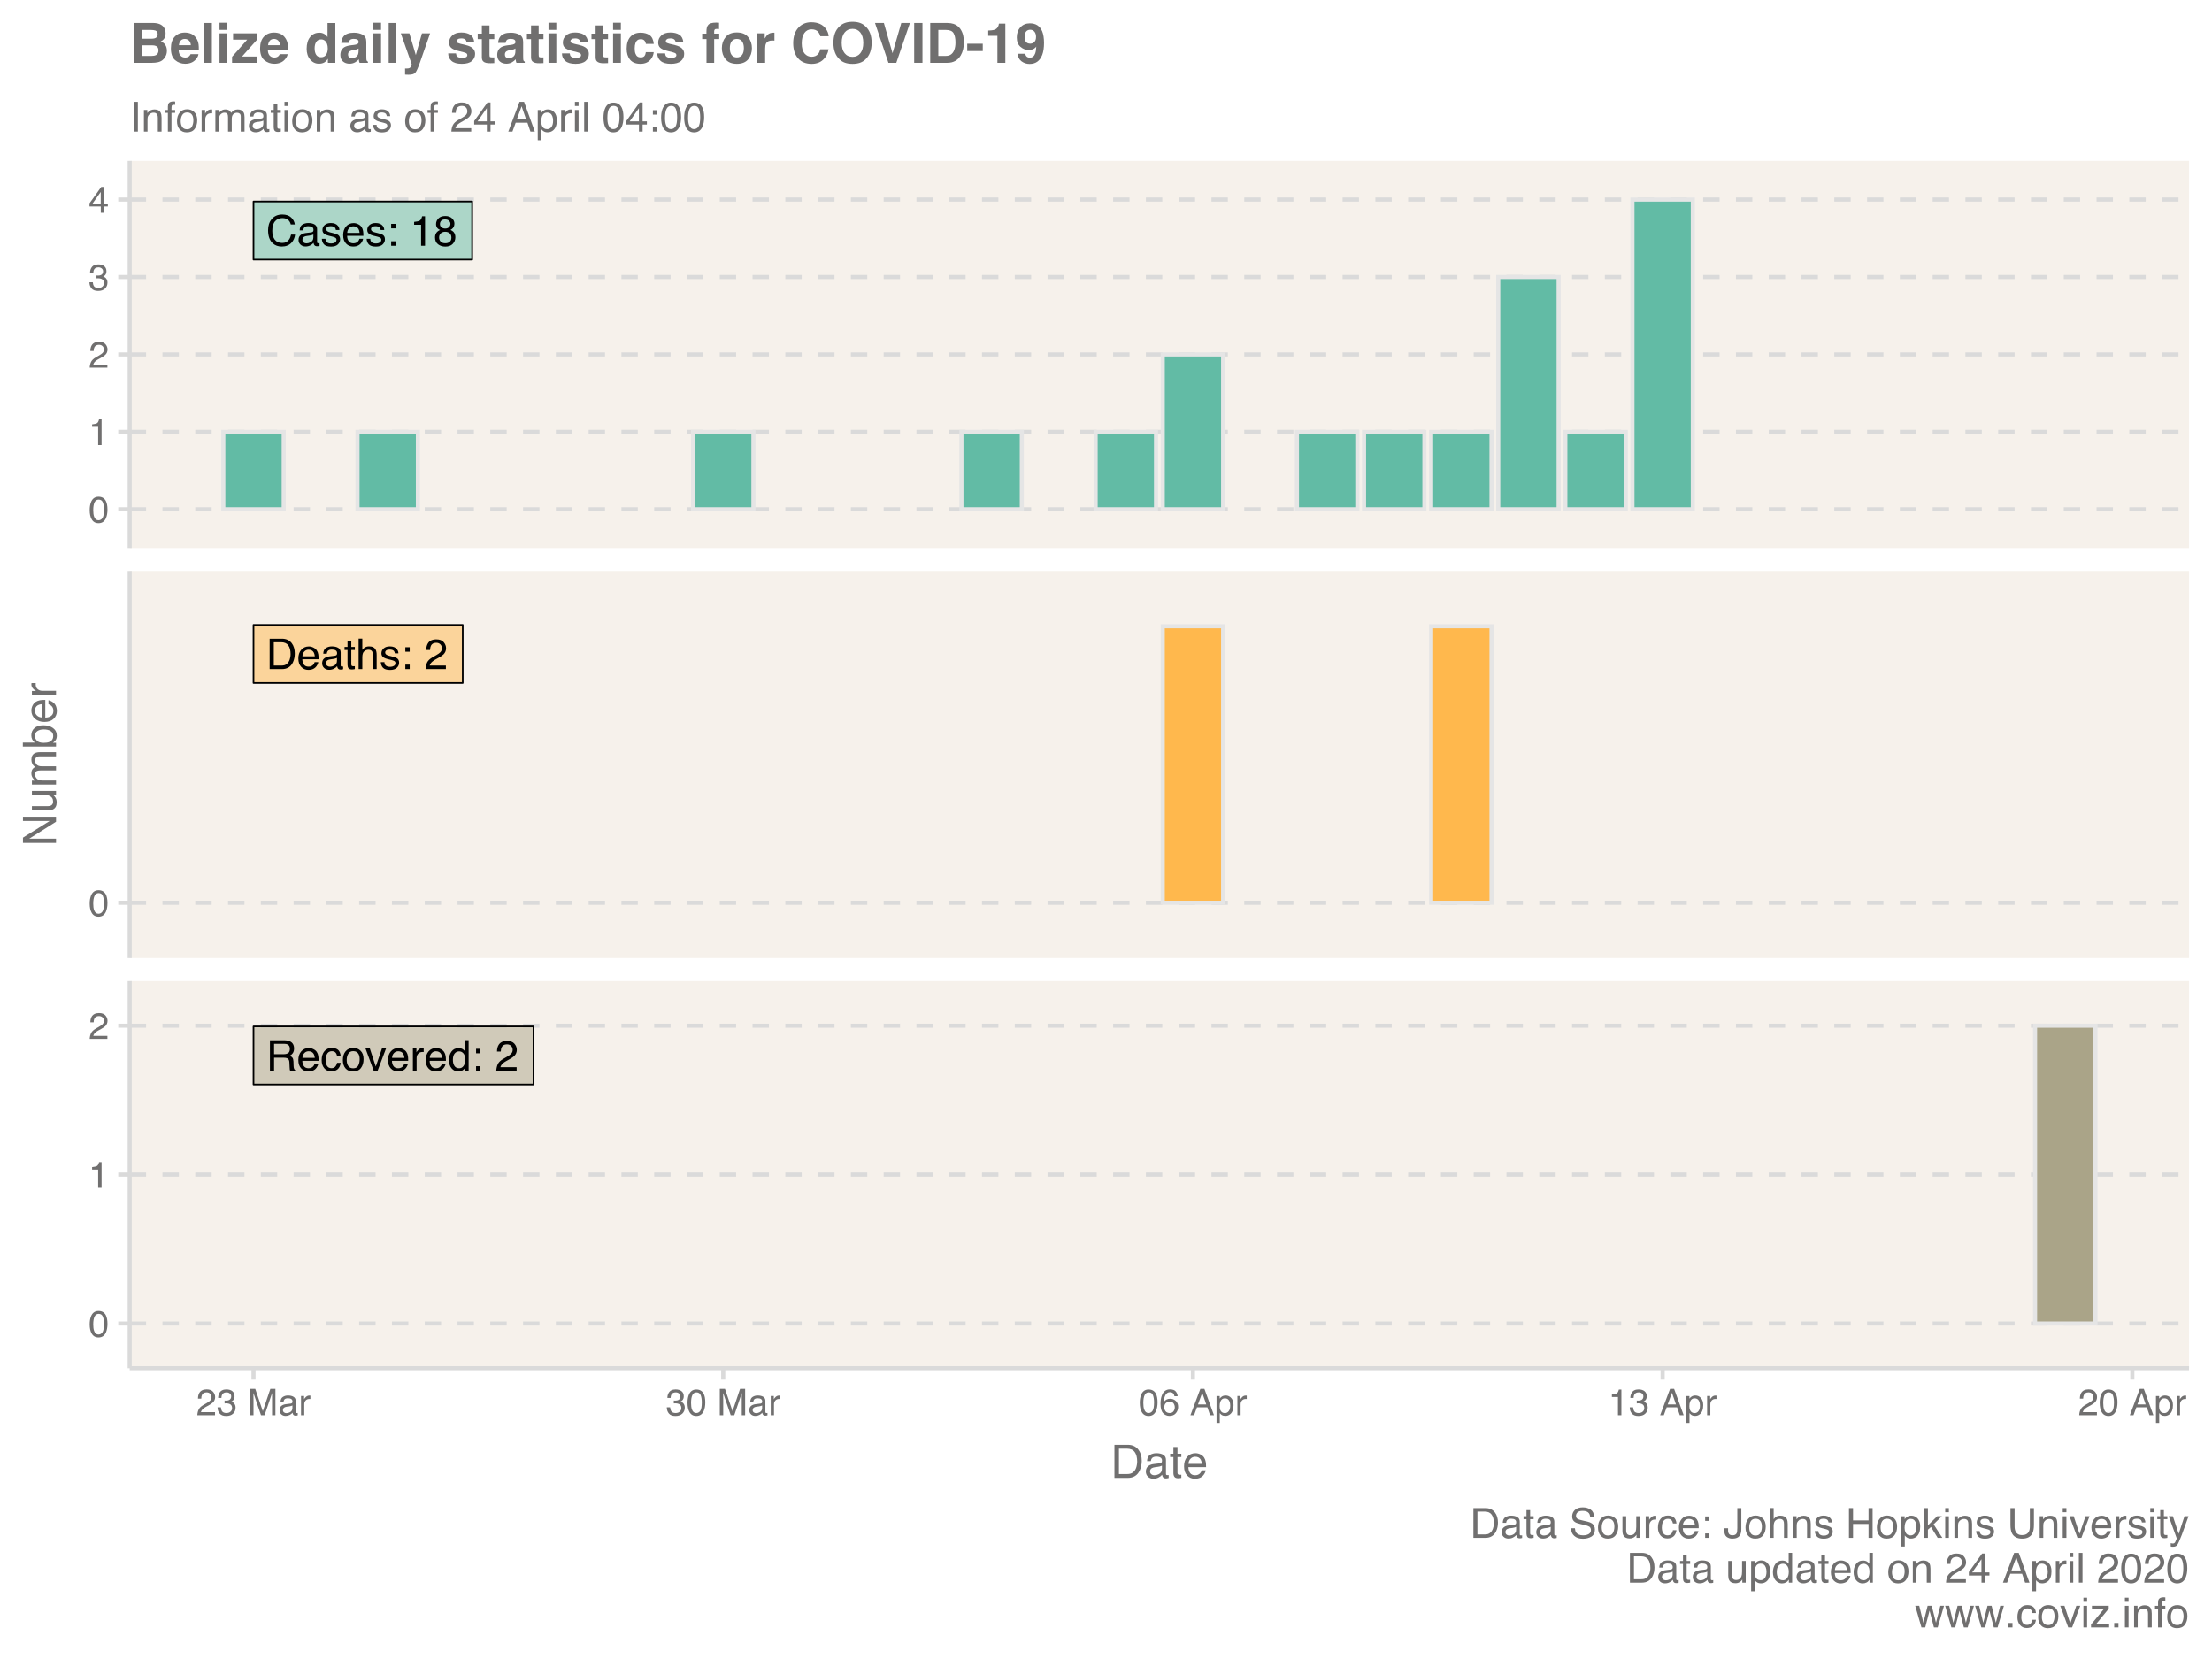 <?xml version="1.0" encoding="UTF-8"?>
<svg xmlns="http://www.w3.org/2000/svg" xmlns:xlink="http://www.w3.org/1999/xlink" width="576pt" height="432pt" viewBox="0 0 576 432" version="1.1">
<defs>
<g>
<symbol overflow="visible" id="glyph0-0">
<path style="stroke:none;" d="M 0.359 0 L 0.359 -7.922 L 6.641 -7.922 L 6.641 0 Z M 5.656 -1 L 5.656 -6.938 L 1.344 -6.938 L 1.344 -1 Z M 5.656 -1 "/>
</symbol>
<symbol overflow="visible" id="glyph0-1">
<path style="stroke:none;" d="M 4.188 -8.141 C 5.188 -8.141 5.961 -7.875 6.516 -7.344 C 7.066 -6.812 7.375 -6.211 7.438 -5.547 L 6.391 -5.547 C 6.273 -6.055 6.039 -6.457 5.688 -6.75 C 5.332 -7.051 4.832 -7.203 4.188 -7.203 C 3.406 -7.203 2.773 -6.926 2.297 -6.375 C 1.816 -5.832 1.578 -4.992 1.578 -3.859 C 1.578 -2.93 1.789 -2.176 2.219 -1.594 C 2.656 -1.02 3.305 -0.734 4.172 -0.734 C 4.961 -0.734 5.562 -1.039 5.969 -1.656 C 6.195 -1.969 6.363 -2.383 6.469 -2.906 L 7.516 -2.906 C 7.422 -2.07 7.113 -1.375 6.594 -0.812 C 5.957 -0.133 5.109 0.203 4.047 0.203 C 3.117 0.203 2.344 -0.07 1.719 -0.625 C 0.895 -1.363 0.484 -2.504 0.484 -4.047 C 0.484 -5.211 0.789 -6.172 1.406 -6.922 C 2.082 -7.734 3.008 -8.141 4.188 -8.141 Z M 3.969 -8.141 Z M 3.969 -8.141 "/>
</symbol>
<symbol overflow="visible" id="glyph0-2">
<path style="stroke:none;" d="M 1.453 -1.531 C 1.453 -1.25 1.555 -1.023 1.766 -0.859 C 1.973 -0.703 2.211 -0.625 2.484 -0.625 C 2.828 -0.625 3.16 -0.707 3.484 -0.875 C 4.023 -1.133 4.297 -1.562 4.297 -2.156 L 4.297 -2.938 C 4.172 -2.863 4.016 -2.801 3.828 -2.75 C 3.641 -2.695 3.457 -2.66 3.281 -2.641 L 2.703 -2.562 C 2.348 -2.52 2.082 -2.445 1.906 -2.344 C 1.602 -2.176 1.453 -1.906 1.453 -1.531 Z M 3.812 -3.5 C 4.031 -3.531 4.176 -3.625 4.25 -3.781 C 4.301 -3.863 4.328 -3.988 4.328 -4.156 C 4.328 -4.488 4.207 -4.727 3.969 -4.875 C 3.727 -5.02 3.391 -5.094 2.953 -5.094 C 2.453 -5.094 2.094 -4.957 1.875 -4.688 C 1.758 -4.531 1.68 -4.305 1.641 -4.016 L 0.734 -4.016 C 0.754 -4.723 0.984 -5.219 1.422 -5.5 C 1.867 -5.781 2.391 -5.922 2.984 -5.922 C 3.66 -5.922 4.211 -5.789 4.641 -5.531 C 5.055 -5.27 5.266 -4.867 5.266 -4.328 L 5.266 -1 C 5.266 -0.895 5.285 -0.812 5.328 -0.75 C 5.367 -0.688 5.457 -0.656 5.594 -0.656 C 5.633 -0.656 5.68 -0.656 5.734 -0.656 C 5.785 -0.664 5.844 -0.676 5.906 -0.688 L 5.906 0.031 C 5.758 0.07 5.645 0.098 5.562 0.109 C 5.477 0.117 5.367 0.125 5.234 0.125 C 4.898 0.125 4.66 0.004 4.516 -0.234 C 4.43 -0.359 4.375 -0.535 4.344 -0.766 C 4.145 -0.504 3.859 -0.281 3.484 -0.094 C 3.117 0.094 2.711 0.188 2.266 0.188 C 1.734 0.188 1.297 0.023 0.953 -0.297 C 0.609 -0.617 0.438 -1.023 0.438 -1.516 C 0.438 -2.047 0.602 -2.457 0.938 -2.75 C 1.281 -3.051 1.723 -3.238 2.266 -3.312 Z M 3 -5.922 Z M 3 -5.922 "/>
</symbol>
<symbol overflow="visible" id="glyph0-3">
<path style="stroke:none;" d="M 1.297 -1.812 C 1.316 -1.488 1.395 -1.238 1.531 -1.062 C 1.781 -0.75 2.207 -0.594 2.812 -0.594 C 3.164 -0.594 3.477 -0.672 3.75 -0.828 C 4.031 -0.984 4.172 -1.227 4.172 -1.562 C 4.172 -1.812 4.055 -2 3.828 -2.125 C 3.691 -2.207 3.414 -2.301 3 -2.406 L 2.234 -2.594 C 1.742 -2.719 1.379 -2.852 1.141 -3 C 0.723 -3.258 0.516 -3.625 0.516 -4.094 C 0.516 -4.633 0.711 -5.07 1.109 -5.406 C 1.504 -5.75 2.035 -5.922 2.703 -5.922 C 3.566 -5.922 4.191 -5.664 4.578 -5.156 C 4.816 -4.832 4.938 -4.484 4.938 -4.109 L 4.016 -4.109 C 3.992 -4.328 3.914 -4.531 3.781 -4.719 C 3.562 -4.969 3.176 -5.094 2.625 -5.094 C 2.258 -5.094 1.977 -5.02 1.781 -4.875 C 1.594 -4.738 1.5 -4.555 1.5 -4.328 C 1.5 -4.078 1.625 -3.879 1.875 -3.734 C 2.02 -3.641 2.234 -3.555 2.516 -3.484 L 3.156 -3.328 C 3.852 -3.16 4.32 -3 4.562 -2.844 C 4.938 -2.594 5.125 -2.203 5.125 -1.672 C 5.125 -1.16 4.926 -0.719 4.531 -0.344 C 4.145 0.031 3.551 0.219 2.75 0.219 C 1.895 0.219 1.285 0.023 0.922 -0.359 C 0.566 -0.754 0.379 -1.238 0.359 -1.812 Z M 2.719 -5.922 Z M 2.719 -5.922 "/>
</symbol>
<symbol overflow="visible" id="glyph0-4">
<path style="stroke:none;" d="M 3.125 -5.906 C 3.531 -5.906 3.926 -5.805 4.312 -5.609 C 4.695 -5.422 4.988 -5.176 5.188 -4.875 C 5.383 -4.582 5.516 -4.238 5.578 -3.844 C 5.629 -3.582 5.656 -3.16 5.656 -2.578 L 1.422 -2.578 C 1.441 -1.992 1.582 -1.523 1.844 -1.172 C 2.102 -0.816 2.504 -0.641 3.047 -0.641 C 3.555 -0.641 3.961 -0.805 4.266 -1.141 C 4.43 -1.328 4.551 -1.551 4.625 -1.812 L 5.578 -1.812 C 5.555 -1.602 5.473 -1.367 5.328 -1.109 C 5.191 -0.848 5.035 -0.633 4.859 -0.469 C 4.555 -0.176 4.191 0.02 3.766 0.125 C 3.523 0.176 3.258 0.203 2.969 0.203 C 2.25 0.203 1.641 -0.055 1.141 -0.578 C 0.641 -1.098 0.391 -1.832 0.391 -2.781 C 0.391 -3.707 0.641 -4.457 1.141 -5.031 C 1.648 -5.613 2.312 -5.906 3.125 -5.906 Z M 4.672 -3.344 C 4.629 -3.77 4.535 -4.109 4.391 -4.359 C 4.117 -4.828 3.676 -5.062 3.062 -5.062 C 2.613 -5.062 2.238 -4.898 1.938 -4.578 C 1.633 -4.254 1.473 -3.844 1.453 -3.344 Z M 3.031 -5.922 Z M 3.031 -5.922 "/>
</symbol>
<symbol overflow="visible" id="glyph0-5">
<path style="stroke:none;" d="M 1.219 -5.703 L 2.359 -5.703 L 2.359 -4.531 L 1.219 -4.531 Z M 1.219 -1.172 L 2.359 -1.172 L 2.359 0 L 1.219 0 Z M 1.219 -1.172 "/>
</symbol>
<symbol overflow="visible" id="glyph0-6">
<path style="stroke:none;" d=""/>
</symbol>
<symbol overflow="visible" id="glyph0-7">
<path style="stroke:none;" d="M 1.062 -5.469 L 1.062 -6.219 C 1.758 -6.281 2.242 -6.391 2.516 -6.547 C 2.797 -6.711 3.004 -7.094 3.141 -7.688 L 3.906 -7.688 L 3.906 0 L 2.875 0 L 2.875 -5.469 Z M 1.062 -5.469 "/>
</symbol>
<symbol overflow="visible" id="glyph0-8">
<path style="stroke:none;" d="M 3 -4.484 C 3.426 -4.484 3.758 -4.602 4 -4.844 C 4.25 -5.082 4.375 -5.367 4.375 -5.703 C 4.375 -5.992 4.254 -6.258 4.016 -6.5 C 3.785 -6.738 3.438 -6.859 2.969 -6.859 C 2.5 -6.859 2.16 -6.738 1.953 -6.5 C 1.742 -6.258 1.641 -5.973 1.641 -5.641 C 1.641 -5.285 1.773 -5.004 2.047 -4.797 C 2.316 -4.586 2.633 -4.484 3 -4.484 Z M 3.062 -0.656 C 3.508 -0.656 3.879 -0.773 4.172 -1.016 C 4.473 -1.266 4.625 -1.629 4.625 -2.109 C 4.625 -2.609 4.473 -2.988 4.172 -3.25 C 3.867 -3.508 3.477 -3.641 3 -3.641 C 2.531 -3.641 2.148 -3.504 1.859 -3.234 C 1.566 -2.973 1.422 -2.609 1.422 -2.141 C 1.422 -1.742 1.551 -1.395 1.812 -1.094 C 2.082 -0.801 2.5 -0.656 3.062 -0.656 Z M 1.688 -4.109 C 1.414 -4.223 1.203 -4.359 1.047 -4.516 C 0.766 -4.805 0.625 -5.18 0.625 -5.641 C 0.625 -6.211 0.832 -6.707 1.25 -7.125 C 1.664 -7.539 2.258 -7.75 3.031 -7.75 C 3.77 -7.75 4.348 -7.551 4.766 -7.156 C 5.191 -6.77 5.406 -6.316 5.406 -5.797 C 5.406 -5.316 5.281 -4.926 5.031 -4.625 C 4.895 -4.457 4.68 -4.289 4.391 -4.125 C 4.711 -3.977 4.969 -3.812 5.156 -3.625 C 5.488 -3.258 5.656 -2.789 5.656 -2.219 C 5.656 -1.539 5.426 -0.961 4.969 -0.484 C 4.52 -0.016 3.879 0.219 3.047 0.219 C 2.297 0.219 1.66 0.016 1.141 -0.391 C 0.617 -0.797 0.359 -1.391 0.359 -2.172 C 0.359 -2.629 0.469 -3.02 0.688 -3.344 C 0.914 -3.676 1.25 -3.93 1.688 -4.109 Z M 1.688 -4.109 "/>
</symbol>
<symbol overflow="visible" id="glyph0-9">
<path style="stroke:none;" d="M 3.891 -0.922 C 4.242 -0.922 4.539 -0.957 4.781 -1.031 C 5.195 -1.164 5.535 -1.438 5.797 -1.844 C 6.016 -2.156 6.172 -2.562 6.266 -3.062 C 6.316 -3.363 6.344 -3.645 6.344 -3.906 C 6.344 -4.883 6.145 -5.645 5.75 -6.188 C 5.363 -6.727 4.738 -7 3.875 -7 L 1.969 -7 L 1.969 -0.922 Z M 0.891 -7.922 L 4.094 -7.922 C 5.188 -7.922 6.035 -7.535 6.641 -6.766 C 7.172 -6.066 7.438 -5.172 7.438 -4.078 C 7.438 -3.242 7.281 -2.484 6.969 -1.797 C 6.406 -0.598 5.445 0 4.094 0 L 0.891 0 Z M 0.891 -7.922 "/>
</symbol>
<symbol overflow="visible" id="glyph0-10">
<path style="stroke:none;" d="M 0.906 -7.391 L 1.891 -7.391 L 1.891 -5.781 L 2.812 -5.781 L 2.812 -4.984 L 1.891 -4.984 L 1.891 -1.219 C 1.891 -1.008 1.957 -0.875 2.094 -0.812 C 2.164 -0.77 2.289 -0.75 2.469 -0.75 C 2.52 -0.75 2.57 -0.75 2.625 -0.75 C 2.676 -0.75 2.738 -0.754 2.812 -0.766 L 2.812 0 C 2.695 0.031 2.578 0.051 2.453 0.062 C 2.336 0.082 2.211 0.094 2.078 0.094 C 1.617 0.094 1.305 -0.02 1.141 -0.25 C 0.984 -0.488 0.906 -0.789 0.906 -1.156 L 0.906 -4.984 L 0.125 -4.984 L 0.125 -5.781 L 0.906 -5.781 Z M 0.906 -7.391 "/>
</symbol>
<symbol overflow="visible" id="glyph0-11">
<path style="stroke:none;" d="M 0.719 -7.953 L 1.688 -7.953 L 1.688 -5 C 1.914 -5.289 2.117 -5.492 2.297 -5.609 C 2.609 -5.816 3 -5.922 3.469 -5.922 C 4.312 -5.922 4.879 -5.625 5.172 -5.031 C 5.336 -4.719 5.422 -4.273 5.422 -3.703 L 5.422 0 L 4.422 0 L 4.422 -3.641 C 4.422 -4.066 4.367 -4.379 4.266 -4.578 C 4.086 -4.891 3.754 -5.047 3.266 -5.047 C 2.867 -5.047 2.504 -4.906 2.172 -4.625 C 1.848 -4.352 1.688 -3.832 1.688 -3.062 L 1.688 0 L 0.719 0 Z M 0.719 -7.953 "/>
</symbol>
<symbol overflow="visible" id="glyph0-12">
<path style="stroke:none;" d="M 0.344 0 C 0.383 -0.664 0.52 -1.242 0.75 -1.734 C 0.988 -2.223 1.457 -2.672 2.156 -3.078 L 3.188 -3.672 C 3.656 -3.941 3.984 -4.176 4.172 -4.375 C 4.461 -4.664 4.609 -5.004 4.609 -5.391 C 4.609 -5.836 4.473 -6.191 4.203 -6.453 C 3.93 -6.723 3.57 -6.859 3.125 -6.859 C 2.457 -6.859 2 -6.609 1.75 -6.109 C 1.613 -5.836 1.535 -5.461 1.516 -4.984 L 0.531 -4.984 C 0.539 -5.66 0.664 -6.207 0.906 -6.625 C 1.32 -7.375 2.066 -7.75 3.141 -7.75 C 4.016 -7.75 4.656 -7.508 5.062 -7.031 C 5.477 -6.551 5.688 -6.02 5.688 -5.438 C 5.688 -4.82 5.469 -4.289 5.031 -3.844 C 4.781 -3.594 4.328 -3.285 3.672 -2.922 L 2.938 -2.516 C 2.582 -2.316 2.305 -2.129 2.109 -1.953 C 1.742 -1.641 1.516 -1.297 1.422 -0.922 L 5.641 -0.922 L 5.641 0 Z M 0.344 0 "/>
</symbol>
<symbol overflow="visible" id="glyph0-13">
<path style="stroke:none;" d="M 4.531 -4.297 C 5.031 -4.297 5.426 -4.395 5.719 -4.594 C 6.008 -4.789 6.156 -5.156 6.156 -5.688 C 6.156 -6.25 5.953 -6.633 5.547 -6.844 C 5.328 -6.945 5.035 -7 4.672 -7 L 2.047 -7 L 2.047 -4.297 Z M 0.969 -7.922 L 4.641 -7.922 C 5.242 -7.922 5.742 -7.832 6.141 -7.656 C 6.879 -7.32 7.25 -6.695 7.25 -5.781 C 7.25 -5.312 7.148 -4.926 6.953 -4.625 C 6.754 -4.32 6.484 -4.078 6.141 -3.891 C 6.441 -3.766 6.672 -3.598 6.828 -3.391 C 6.984 -3.191 7.07 -2.863 7.094 -2.406 L 7.125 -1.344 C 7.133 -1.039 7.16 -0.812 7.203 -0.656 C 7.266 -0.406 7.379 -0.242 7.547 -0.172 L 7.547 0 L 6.234 0 C 6.203 -0.07 6.172 -0.16 6.141 -0.266 C 6.117 -0.367 6.102 -0.578 6.094 -0.891 L 6.031 -2.219 C 6.008 -2.727 5.816 -3.07 5.453 -3.25 C 5.242 -3.344 4.922 -3.391 4.484 -3.391 L 2.047 -3.391 L 2.047 0 L 0.969 0 Z M 0.969 -7.922 "/>
</symbol>
<symbol overflow="visible" id="glyph0-14">
<path style="stroke:none;" d="M 2.938 -5.938 C 3.594 -5.938 4.125 -5.781 4.531 -5.469 C 4.938 -5.156 5.18 -4.609 5.266 -3.828 L 4.328 -3.828 C 4.266 -4.191 4.129 -4.488 3.922 -4.719 C 3.723 -4.957 3.395 -5.078 2.938 -5.078 C 2.32 -5.078 1.879 -4.773 1.609 -4.172 C 1.441 -3.773 1.359 -3.289 1.359 -2.719 C 1.359 -2.133 1.477 -1.645 1.719 -1.25 C 1.969 -0.852 2.352 -0.656 2.875 -0.656 C 3.281 -0.656 3.598 -0.781 3.828 -1.031 C 4.066 -1.281 4.234 -1.617 4.328 -2.047 L 5.266 -2.047 C 5.16 -1.273 4.891 -0.711 4.453 -0.359 C 4.023 -0.004 3.473 0.172 2.797 0.172 C 2.047 0.172 1.441 -0.102 0.984 -0.656 C 0.535 -1.207 0.312 -1.898 0.312 -2.734 C 0.312 -3.742 0.555 -4.531 1.047 -5.094 C 1.547 -5.656 2.176 -5.938 2.938 -5.938 Z M 2.781 -5.922 Z M 2.781 -5.922 "/>
</symbol>
<symbol overflow="visible" id="glyph0-15">
<path style="stroke:none;" d="M 3 -0.625 C 3.645 -0.625 4.086 -0.867 4.328 -1.359 C 4.566 -1.848 4.688 -2.391 4.688 -2.984 C 4.688 -3.523 4.598 -3.961 4.422 -4.297 C 4.148 -4.828 3.68 -5.094 3.016 -5.094 C 2.422 -5.094 1.988 -4.863 1.719 -4.406 C 1.445 -3.957 1.312 -3.414 1.312 -2.781 C 1.312 -2.164 1.445 -1.648 1.719 -1.234 C 1.988 -0.828 2.414 -0.625 3 -0.625 Z M 3.047 -5.938 C 3.785 -5.938 4.41 -5.688 4.922 -5.188 C 5.441 -4.695 5.703 -3.973 5.703 -3.016 C 5.703 -2.078 5.473 -1.305 5.016 -0.703 C 4.566 -0.098 3.863 0.203 2.906 0.203 C 2.113 0.203 1.484 -0.062 1.016 -0.594 C 0.547 -1.133 0.312 -1.859 0.312 -2.766 C 0.312 -3.734 0.555 -4.504 1.047 -5.078 C 1.547 -5.648 2.211 -5.938 3.047 -5.938 Z M 3.016 -5.922 Z M 3.016 -5.922 "/>
</symbol>
<symbol overflow="visible" id="glyph0-16">
<path style="stroke:none;" d="M 1.188 -5.781 L 2.734 -1.078 L 4.344 -5.781 L 5.406 -5.781 L 3.219 0 L 2.188 0 L 0.062 -5.781 Z M 1.188 -5.781 "/>
</symbol>
<symbol overflow="visible" id="glyph0-17">
<path style="stroke:none;" d="M 0.734 -5.781 L 1.656 -5.781 L 1.656 -4.781 C 1.738 -4.977 1.926 -5.211 2.219 -5.484 C 2.508 -5.766 2.848 -5.906 3.234 -5.906 C 3.254 -5.906 3.285 -5.898 3.328 -5.891 C 3.367 -5.891 3.441 -5.883 3.547 -5.875 L 3.547 -4.859 C 3.492 -4.867 3.441 -4.875 3.391 -4.875 C 3.336 -4.875 3.285 -4.875 3.234 -4.875 C 2.742 -4.875 2.363 -4.719 2.094 -4.406 C 1.832 -4.094 1.703 -3.734 1.703 -3.328 L 1.703 0 L 0.734 0 Z M 0.734 -5.781 "/>
</symbol>
<symbol overflow="visible" id="glyph0-18">
<path style="stroke:none;" d="M 1.328 -2.828 C 1.328 -2.203 1.457 -1.68 1.719 -1.266 C 1.977 -0.848 2.398 -0.641 2.984 -0.641 C 3.43 -0.641 3.801 -0.832 4.094 -1.219 C 4.383 -1.602 4.531 -2.16 4.531 -2.891 C 4.531 -3.617 4.379 -4.156 4.078 -4.5 C 3.773 -4.852 3.406 -5.031 2.969 -5.031 C 2.477 -5.031 2.082 -4.844 1.781 -4.469 C 1.477 -4.094 1.328 -3.547 1.328 -2.828 Z M 2.781 -5.875 C 3.227 -5.875 3.602 -5.781 3.906 -5.594 C 4.07 -5.488 4.266 -5.301 4.484 -5.031 L 4.484 -7.953 L 5.422 -7.953 L 5.422 0 L 4.547 0 L 4.547 -0.797 C 4.316 -0.441 4.047 -0.188 3.734 -0.031 C 3.43 0.125 3.082 0.203 2.688 0.203 C 2.039 0.203 1.477 -0.066 1 -0.609 C 0.531 -1.148 0.297 -1.867 0.297 -2.766 C 0.297 -3.609 0.508 -4.336 0.938 -4.953 C 1.375 -5.566 1.988 -5.875 2.781 -5.875 Z M 2.781 -5.875 "/>
</symbol>
<symbol overflow="visible" id="glyph1-0">
<path style="stroke:none;" d="M 0.312 0 L 0.312 -6.875 L 5.766 -6.875 L 5.766 0 Z M 4.906 -0.859 L 4.906 -6.016 L 1.172 -6.016 L 1.172 -0.859 Z M 4.906 -0.859 "/>
</symbol>
<symbol overflow="visible" id="glyph1-1">
<path style="stroke:none;" d="M 0.297 0 C 0.328 -0.57 0.445 -1.07 0.656 -1.5 C 0.863 -1.938 1.27 -2.328 1.875 -2.672 L 2.766 -3.188 C 3.172 -3.426 3.457 -3.629 3.625 -3.797 C 3.875 -4.055 4 -4.352 4 -4.688 C 4 -5.07 3.879 -5.379 3.641 -5.609 C 3.41 -5.836 3.102 -5.953 2.719 -5.953 C 2.133 -5.953 1.734 -5.734 1.516 -5.297 C 1.398 -5.066 1.336 -4.742 1.328 -4.328 L 0.469 -4.328 C 0.477 -4.91 0.582 -5.383 0.781 -5.75 C 1.145 -6.406 1.789 -6.734 2.719 -6.734 C 3.488 -6.734 4.051 -6.523 4.406 -6.109 C 4.758 -5.691 4.938 -5.227 4.938 -4.719 C 4.938 -4.188 4.75 -3.727 4.375 -3.344 C 4.156 -3.125 3.758 -2.852 3.188 -2.531 L 2.547 -2.188 C 2.242 -2.02 2.004 -1.859 1.828 -1.703 C 1.516 -1.43 1.316 -1.129 1.234 -0.797 L 4.906 -0.797 L 4.906 0 Z M 0.297 0 "/>
</symbol>
<symbol overflow="visible" id="glyph1-2">
<path style="stroke:none;" d="M 2.484 0.188 C 1.691 0.188 1.117 -0.031 0.766 -0.469 C 0.41 -0.906 0.234 -1.438 0.234 -2.062 L 1.109 -2.062 C 1.148 -1.625 1.234 -1.305 1.359 -1.109 C 1.578 -0.754 1.969 -0.578 2.531 -0.578 C 2.977 -0.578 3.336 -0.695 3.609 -0.938 C 3.879 -1.176 4.016 -1.484 4.016 -1.859 C 4.016 -2.316 3.867 -2.641 3.578 -2.828 C 3.297 -3.016 2.906 -3.109 2.406 -3.109 C 2.352 -3.109 2.297 -3.102 2.234 -3.094 C 2.18 -3.094 2.125 -3.094 2.062 -3.094 L 2.062 -3.844 C 2.145 -3.832 2.219 -3.82 2.281 -3.812 C 2.344 -3.812 2.406 -3.812 2.469 -3.812 C 2.789 -3.812 3.051 -3.863 3.25 -3.969 C 3.602 -4.145 3.781 -4.457 3.781 -4.906 C 3.781 -5.238 3.66 -5.492 3.422 -5.672 C 3.191 -5.859 2.914 -5.953 2.594 -5.953 C 2.031 -5.953 1.645 -5.766 1.438 -5.391 C 1.312 -5.18 1.242 -4.883 1.234 -4.5 L 0.391 -4.5 C 0.391 -5 0.492 -5.426 0.703 -5.781 C 1.047 -6.406 1.648 -6.719 2.516 -6.719 C 3.191 -6.719 3.719 -6.562 4.094 -6.25 C 4.469 -5.945 4.656 -5.508 4.656 -4.938 C 4.656 -4.52 4.547 -4.188 4.328 -3.938 C 4.191 -3.781 4.016 -3.656 3.797 -3.562 C 4.148 -3.469 4.426 -3.281 4.625 -3 C 4.82 -2.719 4.922 -2.379 4.922 -1.984 C 4.922 -1.348 4.707 -0.828 4.281 -0.422 C 3.863 -0.016 3.266 0.188 2.484 0.188 Z M 2.484 0.188 "/>
</symbol>
<symbol overflow="visible" id="glyph1-3">
<path style="stroke:none;" d=""/>
</symbol>
<symbol overflow="visible" id="glyph1-4">
<path style="stroke:none;" d="M 0.703 -6.875 L 2.047 -6.875 L 4.016 -1.062 L 5.984 -6.875 L 7.297 -6.875 L 7.297 0 L 6.422 0 L 6.422 -4.062 C 6.422 -4.195 6.422 -4.426 6.422 -4.75 C 6.43 -5.082 6.438 -5.43 6.438 -5.797 L 4.469 0 L 3.547 0 L 1.578 -5.797 L 1.578 -5.594 C 1.578 -5.426 1.578 -5.172 1.578 -4.828 C 1.586 -4.484 1.594 -4.227 1.594 -4.062 L 1.594 0 L 0.703 0 Z M 0.703 -6.875 "/>
</symbol>
<symbol overflow="visible" id="glyph1-5">
<path style="stroke:none;" d="M 1.266 -1.328 C 1.266 -1.086 1.352 -0.895 1.531 -0.75 C 1.707 -0.613 1.922 -0.547 2.172 -0.547 C 2.461 -0.547 2.75 -0.613 3.031 -0.75 C 3.5 -0.977 3.734 -1.352 3.734 -1.875 L 3.734 -2.547 C 3.629 -2.484 3.492 -2.43 3.328 -2.391 C 3.172 -2.348 3.016 -2.316 2.859 -2.297 L 2.344 -2.234 C 2.039 -2.191 1.812 -2.125 1.656 -2.031 C 1.395 -1.883 1.266 -1.648 1.266 -1.328 Z M 3.312 -3.047 C 3.5 -3.066 3.629 -3.145 3.703 -3.281 C 3.734 -3.352 3.75 -3.461 3.75 -3.609 C 3.75 -3.891 3.645 -4.094 3.438 -4.219 C 3.238 -4.352 2.945 -4.422 2.562 -4.422 C 2.125 -4.422 1.812 -4.305 1.625 -4.078 C 1.52 -3.941 1.453 -3.742 1.422 -3.484 L 0.641 -3.484 C 0.66 -4.098 0.863 -4.523 1.25 -4.766 C 1.633 -5.016 2.078 -5.141 2.578 -5.141 C 3.172 -5.141 3.656 -5.023 4.031 -4.797 C 4.395 -4.578 4.578 -4.227 4.578 -3.75 L 4.578 -0.859 C 4.578 -0.773 4.594 -0.707 4.625 -0.656 C 4.664 -0.602 4.742 -0.578 4.859 -0.578 C 4.891 -0.578 4.926 -0.578 4.969 -0.578 C 5.02 -0.578 5.07 -0.582 5.125 -0.594 L 5.125 0.016 C 5 0.055 4.898 0.082 4.828 0.094 C 4.766 0.102 4.672 0.109 4.547 0.109 C 4.254 0.109 4.047 0.004 3.922 -0.203 C 3.848 -0.305 3.797 -0.461 3.766 -0.672 C 3.598 -0.441 3.352 -0.242 3.031 -0.078 C 2.707 0.086 2.352 0.172 1.969 0.172 C 1.5 0.172 1.117 0.031 0.828 -0.25 C 0.535 -0.531 0.391 -0.883 0.391 -1.312 C 0.391 -1.781 0.531 -2.141 0.812 -2.391 C 1.102 -2.648 1.488 -2.812 1.969 -2.875 Z M 2.609 -5.141 Z M 2.609 -5.141 "/>
</symbol>
<symbol overflow="visible" id="glyph1-6">
<path style="stroke:none;" d="M 0.641 -5.016 L 1.438 -5.016 L 1.438 -4.156 C 1.508 -4.32 1.672 -4.523 1.922 -4.766 C 2.18 -5.004 2.477 -5.125 2.812 -5.125 C 2.82 -5.125 2.848 -5.125 2.891 -5.125 C 2.93 -5.125 2.992 -5.117 3.078 -5.109 L 3.078 -4.219 C 3.023 -4.227 2.977 -4.234 2.938 -4.234 C 2.895 -4.234 2.852 -4.234 2.812 -4.234 C 2.383 -4.234 2.055 -4.098 1.828 -3.828 C 1.598 -3.555 1.484 -3.242 1.484 -2.891 L 1.484 0 L 0.641 0 Z M 0.641 -5.016 "/>
</symbol>
<symbol overflow="visible" id="glyph1-7">
<path style="stroke:none;" d="M 2.594 -6.703 C 3.457 -6.703 4.086 -6.348 4.484 -5.641 C 4.773 -5.086 4.922 -4.328 4.922 -3.359 C 4.922 -2.453 4.785 -1.695 4.516 -1.094 C 4.129 -0.238 3.488 0.188 2.594 0.188 C 1.781 0.188 1.18 -0.16 0.797 -0.859 C 0.461 -1.453 0.297 -2.238 0.297 -3.219 C 0.297 -3.977 0.395 -4.633 0.594 -5.188 C 0.957 -6.195 1.625 -6.703 2.594 -6.703 Z M 2.578 -0.578 C 3.016 -0.578 3.363 -0.77 3.625 -1.156 C 3.883 -1.551 4.016 -2.273 4.016 -3.328 C 4.016 -4.086 3.922 -4.711 3.734 -5.203 C 3.547 -5.703 3.18 -5.953 2.641 -5.953 C 2.148 -5.953 1.789 -5.719 1.562 -5.25 C 1.332 -4.781 1.219 -4.094 1.219 -3.188 C 1.219 -2.5 1.289 -1.945 1.438 -1.531 C 1.656 -0.895 2.035 -0.578 2.578 -0.578 Z M 2.578 -0.578 "/>
</symbol>
<symbol overflow="visible" id="glyph1-8">
<path style="stroke:none;" d="M 2.812 -6.734 C 3.562 -6.734 4.082 -6.535 4.375 -6.141 C 4.664 -5.754 4.812 -5.359 4.812 -4.953 L 3.984 -4.953 C 3.93 -5.211 3.852 -5.422 3.75 -5.578 C 3.539 -5.859 3.227 -6 2.812 -6 C 2.344 -6 1.969 -5.781 1.688 -5.344 C 1.414 -4.906 1.266 -4.281 1.234 -3.469 C 1.422 -3.75 1.664 -3.961 1.969 -4.109 C 2.227 -4.234 2.523 -4.297 2.859 -4.297 C 3.422 -4.297 3.91 -4.113 4.328 -3.75 C 4.742 -3.395 4.953 -2.863 4.953 -2.156 C 4.953 -1.539 4.754 -1 4.359 -0.531 C 3.961 -0.062 3.398 0.172 2.672 0.172 C 2.047 0.172 1.504 -0.062 1.047 -0.531 C 0.586 -1.008 0.359 -1.816 0.359 -2.953 C 0.359 -3.785 0.461 -4.488 0.672 -5.062 C 1.055 -6.176 1.77 -6.734 2.812 -6.734 Z M 2.75 -0.578 C 3.188 -0.578 3.516 -0.723 3.734 -1.016 C 3.961 -1.316 4.078 -1.672 4.078 -2.078 C 4.078 -2.422 3.977 -2.75 3.781 -3.062 C 3.582 -3.375 3.223 -3.531 2.703 -3.531 C 2.336 -3.531 2.02 -3.41 1.75 -3.172 C 1.477 -2.93 1.344 -2.566 1.344 -2.078 C 1.344 -1.648 1.461 -1.289 1.703 -1 C 1.953 -0.719 2.301 -0.578 2.75 -0.578 Z M 2.75 -0.578 "/>
</symbol>
<symbol overflow="visible" id="glyph1-9">
<path style="stroke:none;" d="M 4.266 -2.812 L 3.219 -5.859 L 2.109 -2.812 Z M 2.734 -6.875 L 3.781 -6.875 L 6.281 0 L 5.266 0 L 4.562 -2.062 L 1.844 -2.062 L 1.094 0 L 0.141 0 Z M 2.734 -6.875 "/>
</symbol>
<symbol overflow="visible" id="glyph1-10">
<path style="stroke:none;" d="M 2.734 -0.562 C 3.129 -0.562 3.457 -0.727 3.719 -1.062 C 3.977 -1.395 4.109 -1.883 4.109 -2.531 C 4.109 -2.938 4.051 -3.281 3.938 -3.562 C 3.719 -4.125 3.316 -4.406 2.734 -4.406 C 2.148 -4.406 1.75 -4.109 1.531 -3.516 C 1.414 -3.203 1.359 -2.805 1.359 -2.328 C 1.359 -1.941 1.414 -1.613 1.531 -1.344 C 1.75 -0.82 2.148 -0.562 2.734 -0.562 Z M 0.547 -5 L 1.375 -5 L 1.375 -4.328 C 1.539 -4.555 1.723 -4.734 1.922 -4.859 C 2.211 -5.047 2.547 -5.141 2.922 -5.141 C 3.492 -5.141 3.977 -4.922 4.375 -4.484 C 4.77 -4.047 4.969 -3.426 4.969 -2.625 C 4.969 -1.531 4.68 -0.75 4.109 -0.281 C 3.742 0.02 3.32 0.172 2.844 0.172 C 2.469 0.172 2.148 0.086 1.891 -0.078 C 1.742 -0.172 1.578 -0.332 1.391 -0.562 L 1.391 2 L 0.547 2 Z M 0.547 -5 "/>
</symbol>
<symbol overflow="visible" id="glyph1-11">
<path style="stroke:none;" d="M 0.922 -4.75 L 0.922 -5.391 C 1.523 -5.453 1.945 -5.551 2.188 -5.688 C 2.426 -5.832 2.609 -6.164 2.734 -6.688 L 3.391 -6.688 L 3.391 0 L 2.5 0 L 2.5 -4.75 Z M 0.922 -4.75 "/>
</symbol>
<symbol overflow="visible" id="glyph1-12">
<path style="stroke:none;" d="M 3.172 -2.375 L 3.172 -5.422 L 1.016 -2.375 Z M 3.188 0 L 3.188 -1.641 L 0.25 -1.641 L 0.25 -2.469 L 3.312 -6.734 L 4.031 -6.734 L 4.031 -2.375 L 5.016 -2.375 L 5.016 -1.641 L 4.031 -1.641 L 4.031 0 Z M 3.188 0 "/>
</symbol>
<symbol overflow="visible" id="glyph2-0">
<path style="stroke:none;" d="M 0.391 0 L 0.391 -8.609 L 7.219 -8.609 L 7.219 0 Z M 6.141 -1.078 L 6.141 -7.531 L 1.469 -7.531 L 1.469 -1.078 Z M 6.141 -1.078 "/>
</symbol>
<symbol overflow="visible" id="glyph2-1">
<path style="stroke:none;" d="M 4.219 -1 C 4.613 -1 4.938 -1.039 5.188 -1.125 C 5.645 -1.27 6.02 -1.562 6.312 -2 C 6.539 -2.344 6.703 -2.785 6.797 -3.328 C 6.859 -3.66 6.891 -3.961 6.891 -4.234 C 6.891 -5.305 6.676 -6.133 6.25 -6.719 C 5.832 -7.312 5.148 -7.609 4.203 -7.609 L 2.141 -7.609 L 2.141 -1 Z M 0.969 -8.609 L 4.453 -8.609 C 5.641 -8.609 6.555 -8.188 7.203 -7.344 C 7.785 -6.594 8.078 -5.625 8.078 -4.438 C 8.078 -3.52 7.906 -2.691 7.562 -1.953 C 6.957 -0.648 5.914 0 4.438 0 L 0.969 0 Z M 0.969 -8.609 "/>
</symbol>
<symbol overflow="visible" id="glyph2-2">
<path style="stroke:none;" d="M 1.578 -1.672 C 1.578 -1.367 1.688 -1.129 1.906 -0.953 C 2.133 -0.773 2.398 -0.688 2.703 -0.688 C 3.078 -0.688 3.438 -0.77 3.781 -0.938 C 4.375 -1.227 4.672 -1.695 4.672 -2.344 L 4.672 -3.188 C 4.535 -3.113 4.363 -3.047 4.156 -2.984 C 3.957 -2.93 3.758 -2.895 3.562 -2.875 L 2.938 -2.797 C 2.551 -2.742 2.258 -2.66 2.062 -2.547 C 1.738 -2.367 1.578 -2.078 1.578 -1.672 Z M 4.141 -3.797 C 4.379 -3.828 4.539 -3.93 4.625 -4.109 C 4.664 -4.203 4.688 -4.336 4.688 -4.516 C 4.688 -4.867 4.555 -5.125 4.297 -5.281 C 4.047 -5.445 3.688 -5.531 3.219 -5.531 C 2.664 -5.531 2.273 -5.383 2.047 -5.094 C 1.91 -4.926 1.82 -4.68 1.781 -4.359 L 0.797 -4.359 C 0.816 -5.129 1.066 -5.664 1.547 -5.969 C 2.035 -6.27 2.598 -6.422 3.234 -6.422 C 3.973 -6.422 4.57 -6.281 5.031 -6 C 5.488 -5.719 5.719 -5.281 5.719 -4.688 L 5.719 -1.078 C 5.719 -0.973 5.738 -0.883 5.781 -0.812 C 5.832 -0.75 5.93 -0.719 6.078 -0.719 C 6.117 -0.719 6.164 -0.719 6.219 -0.719 C 6.281 -0.727 6.348 -0.738 6.422 -0.75 L 6.422 0.031 C 6.254 0.07 6.125 0.098 6.031 0.109 C 5.945 0.129 5.832 0.141 5.688 0.141 C 5.32 0.141 5.062 0.008 4.906 -0.25 C 4.812 -0.383 4.75 -0.578 4.719 -0.828 C 4.5 -0.547 4.188 -0.301 3.781 -0.094 C 3.383 0.113 2.945 0.219 2.469 0.219 C 1.883 0.219 1.406 0.039 1.031 -0.312 C 0.664 -0.664 0.484 -1.109 0.484 -1.641 C 0.484 -2.223 0.664 -2.676 1.031 -3 C 1.395 -3.32 1.867 -3.52 2.453 -3.594 Z M 3.266 -6.422 Z M 3.266 -6.422 "/>
</symbol>
<symbol overflow="visible" id="glyph2-3">
<path style="stroke:none;" d="M 0.984 -8.031 L 2.047 -8.031 L 2.047 -6.281 L 3.047 -6.281 L 3.047 -5.422 L 2.047 -5.422 L 2.047 -1.312 C 2.047 -1.094 2.125 -0.945 2.281 -0.875 C 2.352 -0.832 2.488 -0.812 2.688 -0.812 C 2.738 -0.812 2.789 -0.812 2.844 -0.812 C 2.906 -0.82 2.973 -0.828 3.047 -0.828 L 3.047 0 C 2.93 0.031 2.805 0.051 2.672 0.062 C 2.547 0.082 2.406 0.094 2.25 0.094 C 1.758 0.094 1.426 -0.031 1.25 -0.281 C 1.07 -0.531 0.984 -0.859 0.984 -1.266 L 0.984 -5.422 L 0.141 -5.422 L 0.141 -6.281 L 0.984 -6.281 Z M 0.984 -8.031 "/>
</symbol>
<symbol overflow="visible" id="glyph2-4">
<path style="stroke:none;" d="M 3.391 -6.422 C 3.836 -6.422 4.27 -6.316 4.688 -6.109 C 5.102 -5.898 5.422 -5.629 5.641 -5.297 C 5.848 -4.973 5.988 -4.602 6.062 -4.188 C 6.125 -3.895 6.156 -3.43 6.156 -2.797 L 1.547 -2.797 C 1.566 -2.16 1.719 -1.648 2 -1.266 C 2.281 -0.879 2.719 -0.688 3.312 -0.688 C 3.863 -0.688 4.301 -0.867 4.625 -1.234 C 4.812 -1.441 4.945 -1.688 5.031 -1.969 L 6.062 -1.969 C 6.039 -1.738 5.953 -1.484 5.797 -1.203 C 5.641 -0.922 5.469 -0.688 5.281 -0.5 C 4.957 -0.188 4.555 0.02 4.078 0.125 C 3.828 0.188 3.539 0.219 3.219 0.219 C 2.438 0.219 1.773 -0.062 1.234 -0.625 C 0.691 -1.195 0.422 -1.992 0.422 -3.016 C 0.422 -4.023 0.691 -4.844 1.234 -5.469 C 1.785 -6.102 2.504 -6.422 3.391 -6.422 Z M 5.062 -3.641 C 5.02 -4.098 4.922 -4.461 4.766 -4.734 C 4.484 -5.242 4.004 -5.5 3.328 -5.5 C 2.836 -5.5 2.426 -5.32 2.094 -4.969 C 1.77 -4.625 1.598 -4.18 1.578 -3.641 Z M 3.281 -6.422 Z M 3.281 -6.422 "/>
</symbol>
<symbol overflow="visible" id="glyph3-0">
<path style="stroke:none;" d="M 0 -0.391 L -8.609 -0.391 L -8.609 -7.219 L 0 -7.219 Z M -1.078 -6.141 L -7.531 -6.141 L -7.531 -1.469 L -1.078 -1.469 Z M -1.078 -6.141 "/>
</symbol>
<symbol overflow="visible" id="glyph3-1">
<path style="stroke:none;" d="M -8.609 -0.922 L -8.609 -2.297 L -1.641 -6.641 L -8.609 -6.641 L -8.609 -7.75 L 0 -7.75 L 0 -6.438 L -6.969 -2.031 L 0 -2.031 L 0 -0.922 Z M -8.609 -4.25 Z M -8.609 -4.25 "/>
</symbol>
<symbol overflow="visible" id="glyph3-2">
<path style="stroke:none;" d="M -6.281 -1.828 L -2.109 -1.828 C -1.785 -1.828 -1.523 -1.879 -1.328 -1.984 C -0.953 -2.172 -0.766 -2.52 -0.766 -3.031 C -0.766 -3.758 -1.094 -4.258 -1.75 -4.531 C -2.102 -4.676 -2.582 -4.75 -3.188 -4.75 L -6.281 -4.75 L -6.281 -5.797 L 0 -5.797 L 0 -4.812 L -0.922 -4.812 C -0.68 -4.676 -0.484 -4.508 -0.328 -4.312 C 0.004 -3.906 0.172 -3.414 0.172 -2.844 C 0.172 -1.945 -0.129 -1.336 -0.734 -1.016 C -1.047 -0.836 -1.473 -0.75 -2.016 -0.75 L -6.281 -0.75 Z M -6.422 -3.281 Z M -6.422 -3.281 "/>
</symbol>
<symbol overflow="visible" id="glyph3-3">
<path style="stroke:none;" d="M -6.281 -0.781 L -6.281 -1.812 L -5.391 -1.812 C -5.691 -2.062 -5.914 -2.289 -6.062 -2.5 C -6.301 -2.844 -6.422 -3.238 -6.422 -3.688 C -6.422 -4.188 -6.297 -4.586 -6.047 -4.891 C -5.91 -5.055 -5.703 -5.211 -5.422 -5.359 C -5.766 -5.586 -6.016 -5.859 -6.172 -6.172 C -6.336 -6.492 -6.422 -6.852 -6.422 -7.25 C -6.422 -8.094 -6.113 -8.664 -5.5 -8.969 C -5.176 -9.133 -4.734 -9.219 -4.172 -9.219 L 0 -9.219 L 0 -8.125 L -4.359 -8.125 C -4.773 -8.125 -5.062 -8.02 -5.219 -7.812 C -5.375 -7.602 -5.453 -7.348 -5.453 -7.047 C -5.453 -6.629 -5.312 -6.27 -5.031 -5.969 C -4.758 -5.676 -4.301 -5.531 -3.656 -5.531 L 0 -5.531 L 0 -4.453 L -4.094 -4.453 C -4.52 -4.453 -4.832 -4.398 -5.031 -4.297 C -5.32 -4.141 -5.469 -3.844 -5.469 -3.406 C -5.469 -3.008 -5.312 -2.645 -5 -2.312 C -4.695 -1.988 -4.141 -1.828 -3.328 -1.828 L 0 -1.828 L 0 -0.781 Z M -6.281 -0.781 "/>
</symbol>
<symbol overflow="visible" id="glyph3-4">
<path style="stroke:none;" d="M -8.641 -0.688 L -8.641 -1.719 L -5.516 -1.719 C -5.816 -1.945 -6.047 -2.223 -6.203 -2.547 C -6.359 -2.867 -6.438 -3.219 -6.438 -3.594 C -6.438 -4.375 -6.164 -5.004 -5.625 -5.484 C -5.094 -5.973 -4.305 -6.219 -3.266 -6.219 C -2.266 -6.219 -1.438 -5.977 -0.781 -5.5 C -0.125 -5.02 0.203 -4.352 0.203 -3.5 C 0.203 -3.02 0.086 -2.617 -0.141 -2.297 C -0.285 -2.098 -0.504 -1.891 -0.797 -1.672 L 0 -1.672 L 0 -0.688 Z M -0.734 -3.438 C -0.734 -4.008 -0.957 -4.438 -1.406 -4.719 C -1.863 -5 -2.461 -5.141 -3.203 -5.141 C -3.867 -5.141 -4.414 -5 -4.844 -4.719 C -5.281 -4.438 -5.5 -4.02 -5.5 -3.469 C -5.5 -2.988 -5.32 -2.566 -4.969 -2.203 C -4.613 -1.836 -4.023 -1.656 -3.203 -1.656 C -2.617 -1.656 -2.141 -1.727 -1.766 -1.875 C -1.078 -2.156 -0.734 -2.676 -0.734 -3.438 Z M -0.734 -3.438 "/>
</symbol>
<symbol overflow="visible" id="glyph3-5">
<path style="stroke:none;" d="M -6.422 -3.391 C -6.422 -3.836 -6.316 -4.27 -6.109 -4.688 C -5.898 -5.102 -5.629 -5.422 -5.297 -5.641 C -4.973 -5.848 -4.602 -5.988 -4.188 -6.062 C -3.895 -6.125 -3.43 -6.156 -2.797 -6.156 L -2.797 -1.547 C -2.16 -1.566 -1.648 -1.719 -1.266 -2 C -0.879 -2.281 -0.688 -2.719 -0.688 -3.312 C -0.688 -3.863 -0.867 -4.301 -1.234 -4.625 C -1.441 -4.812 -1.688 -4.945 -1.969 -5.031 L -1.969 -6.062 C -1.738 -6.039 -1.484 -5.953 -1.203 -5.797 C -0.922 -5.641 -0.688 -5.469 -0.5 -5.281 C -0.188 -4.957 0.02 -4.555 0.125 -4.078 C 0.188 -3.828 0.219 -3.539 0.219 -3.219 C 0.219 -2.438 -0.062 -1.773 -0.625 -1.234 C -1.195 -0.691 -1.992 -0.422 -3.016 -0.422 C -4.023 -0.422 -4.844 -0.691 -5.469 -1.234 C -6.102 -1.785 -6.422 -2.504 -6.422 -3.391 Z M -3.641 -5.062 C -4.098 -5.02 -4.461 -4.922 -4.734 -4.766 C -5.242 -4.484 -5.5 -4.004 -5.5 -3.328 C -5.5 -2.836 -5.32 -2.426 -4.969 -2.094 C -4.625 -1.77 -4.18 -1.598 -3.641 -1.578 Z M -6.422 -3.281 Z M -6.422 -3.281 "/>
</symbol>
<symbol overflow="visible" id="glyph3-6">
<path style="stroke:none;" d="M -6.281 -0.797 L -6.281 -1.812 L -5.188 -1.812 C -5.406 -1.883 -5.664 -2.082 -5.969 -2.406 C -6.27 -2.727 -6.422 -3.098 -6.422 -3.516 C -6.422 -3.535 -6.414 -3.566 -6.406 -3.609 C -6.406 -3.66 -6.398 -3.742 -6.391 -3.859 L -5.281 -3.859 C -5.289 -3.797 -5.297 -3.738 -5.297 -3.688 C -5.297 -3.633 -5.297 -3.578 -5.297 -3.516 C -5.297 -2.984 -5.125 -2.57 -4.781 -2.281 C -4.445 -2 -4.055 -1.859 -3.609 -1.859 L 0 -1.859 L 0 -0.797 Z M -6.281 -0.797 "/>
</symbol>
<symbol overflow="visible" id="glyph4-0">
<path style="stroke:none;" d="M 0.344 0 L 0.344 -7.75 L 6.5 -7.75 L 6.5 0 Z M 5.531 -0.969 L 5.531 -6.781 L 1.312 -6.781 L 1.312 -0.969 Z M 5.531 -0.969 "/>
</symbol>
<symbol overflow="visible" id="glyph4-1">
<path style="stroke:none;" d="M 1.062 -7.75 L 2.125 -7.75 L 2.125 0 L 1.062 0 Z M 1.062 -7.75 "/>
</symbol>
<symbol overflow="visible" id="glyph4-2">
<path style="stroke:none;" d="M 0.703 -5.641 L 1.594 -5.641 L 1.594 -4.844 C 1.863 -5.176 2.145 -5.41 2.438 -5.547 C 2.738 -5.691 3.07 -5.766 3.438 -5.766 C 4.238 -5.766 4.781 -5.488 5.062 -4.938 C 5.219 -4.625 5.297 -4.188 5.297 -3.625 L 5.297 0 L 4.328 0 L 4.328 -3.562 C 4.328 -3.906 4.281 -4.18 4.188 -4.391 C 4.008 -4.742 3.703 -4.922 3.266 -4.922 C 3.035 -4.922 2.848 -4.895 2.703 -4.844 C 2.441 -4.77 2.219 -4.617 2.031 -4.391 C 1.863 -4.203 1.754 -4.008 1.703 -3.812 C 1.66 -3.613 1.641 -3.328 1.641 -2.953 L 1.641 0 L 0.703 0 Z M 2.922 -5.781 Z M 2.922 -5.781 "/>
</symbol>
<symbol overflow="visible" id="glyph4-3">
<path style="stroke:none;" d="M 0.938 -6.5 C 0.945 -6.895 1.016 -7.188 1.141 -7.375 C 1.359 -7.695 1.785 -7.859 2.422 -7.859 C 2.484 -7.859 2.547 -7.852 2.609 -7.844 C 2.672 -7.844 2.742 -7.836 2.828 -7.828 L 2.828 -6.969 C 2.723 -6.977 2.648 -6.984 2.609 -6.984 C 2.566 -6.984 2.523 -6.984 2.484 -6.984 C 2.191 -6.984 2.016 -6.906 1.953 -6.75 C 1.898 -6.602 1.875 -6.227 1.875 -5.625 L 2.828 -5.625 L 2.828 -4.875 L 1.875 -4.875 L 1.875 0 L 0.938 0 L 0.938 -4.875 L 0.141 -4.875 L 0.141 -5.625 L 0.938 -5.625 Z M 0.938 -6.5 "/>
</symbol>
<symbol overflow="visible" id="glyph4-4">
<path style="stroke:none;" d="M 2.938 -0.609 C 3.562 -0.609 3.988 -0.848 4.219 -1.328 C 4.457 -1.805 4.578 -2.336 4.578 -2.922 C 4.578 -3.441 4.492 -3.867 4.328 -4.203 C 4.055 -4.723 3.598 -4.984 2.953 -4.984 C 2.367 -4.984 1.941 -4.758 1.672 -4.312 C 1.41 -3.875 1.281 -3.344 1.281 -2.719 C 1.281 -2.113 1.41 -1.609 1.672 -1.203 C 1.941 -0.805 2.363 -0.609 2.938 -0.609 Z M 2.969 -5.812 C 3.695 -5.812 4.312 -5.566 4.812 -5.078 C 5.32 -4.598 5.578 -3.883 5.578 -2.938 C 5.578 -2.031 5.352 -1.281 4.906 -0.688 C 4.469 -0.094 3.781 0.203 2.844 0.203 C 2.07 0.203 1.457 -0.055 1 -0.578 C 0.539 -1.109 0.312 -1.816 0.312 -2.703 C 0.312 -3.648 0.551 -4.406 1.031 -4.969 C 1.508 -5.531 2.156 -5.812 2.969 -5.812 Z M 2.938 -5.781 Z M 2.938 -5.781 "/>
</symbol>
<symbol overflow="visible" id="glyph4-5">
<path style="stroke:none;" d="M 0.719 -5.641 L 1.625 -5.641 L 1.625 -4.672 C 1.695 -4.859 1.875 -5.086 2.156 -5.359 C 2.445 -5.629 2.781 -5.766 3.156 -5.766 C 3.176 -5.766 3.207 -5.766 3.25 -5.766 C 3.289 -5.766 3.363 -5.758 3.469 -5.75 L 3.469 -4.75 C 3.414 -4.758 3.363 -4.766 3.312 -4.766 C 3.27 -4.766 3.219 -4.766 3.156 -4.766 C 2.676 -4.766 2.305 -4.609 2.047 -4.297 C 1.797 -3.992 1.672 -3.645 1.672 -3.25 L 1.672 0 L 0.719 0 Z M 0.719 -5.641 "/>
</symbol>
<symbol overflow="visible" id="glyph4-6">
<path style="stroke:none;" d="M 0.703 -5.641 L 1.641 -5.641 L 1.641 -4.844 C 1.859 -5.125 2.062 -5.328 2.25 -5.453 C 2.562 -5.66 2.914 -5.766 3.312 -5.766 C 3.758 -5.766 4.117 -5.656 4.391 -5.438 C 4.547 -5.312 4.688 -5.125 4.812 -4.875 C 5.031 -5.176 5.281 -5.398 5.562 -5.547 C 5.844 -5.691 6.16 -5.766 6.516 -5.766 C 7.273 -5.766 7.797 -5.492 8.078 -4.953 C 8.223 -4.648 8.297 -4.254 8.297 -3.766 L 8.297 0 L 7.312 0 L 7.312 -3.922 C 7.312 -4.297 7.219 -4.551 7.031 -4.688 C 6.844 -4.832 6.613 -4.906 6.344 -4.906 C 5.969 -4.906 5.645 -4.781 5.375 -4.531 C 5.102 -4.281 4.969 -3.863 4.969 -3.281 L 4.969 0 L 4 0 L 4 -3.688 C 4 -4.07 3.957 -4.348 3.875 -4.516 C 3.727 -4.785 3.457 -4.922 3.062 -4.922 C 2.707 -4.922 2.379 -4.781 2.078 -4.5 C 1.785 -4.219 1.641 -3.719 1.641 -3 L 1.641 0 L 0.703 0 Z M 0.703 -5.641 "/>
</symbol>
<symbol overflow="visible" id="glyph4-7">
<path style="stroke:none;" d="M 1.422 -1.5 C 1.422 -1.227 1.52 -1.008 1.719 -0.844 C 1.926 -0.688 2.164 -0.609 2.438 -0.609 C 2.77 -0.609 3.094 -0.688 3.406 -0.844 C 3.938 -1.102 4.203 -1.523 4.203 -2.109 L 4.203 -2.875 C 4.078 -2.801 3.922 -2.738 3.734 -2.688 C 3.555 -2.633 3.379 -2.598 3.203 -2.578 L 2.641 -2.516 C 2.297 -2.461 2.035 -2.391 1.859 -2.297 C 1.566 -2.129 1.422 -1.863 1.422 -1.5 Z M 3.719 -3.422 C 3.938 -3.453 4.082 -3.547 4.156 -3.703 C 4.195 -3.785 4.219 -3.906 4.219 -4.062 C 4.219 -4.383 4.102 -4.617 3.875 -4.766 C 3.645 -4.91 3.316 -4.984 2.891 -4.984 C 2.391 -4.984 2.035 -4.848 1.828 -4.578 C 1.711 -4.43 1.641 -4.211 1.609 -3.922 L 0.719 -3.922 C 0.738 -4.617 0.961 -5.102 1.391 -5.375 C 1.828 -5.645 2.332 -5.781 2.906 -5.781 C 3.57 -5.781 4.113 -5.656 4.531 -5.406 C 4.938 -5.156 5.141 -4.758 5.141 -4.219 L 5.141 -0.969 C 5.141 -0.875 5.16 -0.797 5.203 -0.734 C 5.242 -0.672 5.332 -0.641 5.469 -0.641 C 5.508 -0.641 5.555 -0.641 5.609 -0.641 C 5.66 -0.648 5.711 -0.66 5.766 -0.672 L 5.766 0.031 C 5.617 0.07 5.504 0.098 5.422 0.109 C 5.348 0.117 5.25 0.125 5.125 0.125 C 4.789 0.125 4.551 0.004 4.406 -0.234 C 4.332 -0.348 4.281 -0.52 4.25 -0.75 C 4.051 -0.5 3.77 -0.281 3.406 -0.094 C 3.051 0.094 2.656 0.188 2.219 0.188 C 1.688 0.188 1.254 0.031 0.922 -0.281 C 0.598 -0.602 0.438 -1.004 0.438 -1.484 C 0.438 -2.004 0.598 -2.406 0.922 -2.688 C 1.242 -2.977 1.672 -3.16 2.203 -3.234 Z M 2.938 -5.781 Z M 2.938 -5.781 "/>
</symbol>
<symbol overflow="visible" id="glyph4-8">
<path style="stroke:none;" d="M 0.891 -7.219 L 1.844 -7.219 L 1.844 -5.641 L 2.75 -5.641 L 2.75 -4.875 L 1.844 -4.875 L 1.844 -1.188 C 1.844 -0.988 1.91 -0.859 2.047 -0.797 C 2.117 -0.754 2.242 -0.734 2.422 -0.734 C 2.461 -0.734 2.508 -0.734 2.562 -0.734 C 2.613 -0.734 2.676 -0.738 2.75 -0.75 L 2.75 0 C 2.633 0.031 2.52 0.051 2.406 0.062 C 2.289 0.082 2.164 0.094 2.031 0.094 C 1.582 0.094 1.281 -0.02 1.125 -0.25 C 0.969 -0.477 0.891 -0.773 0.891 -1.141 L 0.891 -4.875 L 0.125 -4.875 L 0.125 -5.641 L 0.891 -5.641 Z M 0.891 -7.219 "/>
</symbol>
<symbol overflow="visible" id="glyph4-9">
<path style="stroke:none;" d="M 0.703 -5.625 L 1.656 -5.625 L 1.656 0 L 0.703 0 Z M 0.703 -7.75 L 1.656 -7.75 L 1.656 -6.672 L 0.703 -6.672 Z M 0.703 -7.75 "/>
</symbol>
<symbol overflow="visible" id="glyph4-10">
<path style="stroke:none;" d=""/>
</symbol>
<symbol overflow="visible" id="glyph4-11">
<path style="stroke:none;" d="M 1.266 -1.766 C 1.285 -1.453 1.363 -1.211 1.5 -1.047 C 1.738 -0.734 2.148 -0.578 2.734 -0.578 C 3.086 -0.578 3.395 -0.656 3.656 -0.812 C 3.926 -0.969 4.062 -1.207 4.062 -1.531 C 4.062 -1.77 3.957 -1.953 3.75 -2.078 C 3.613 -2.148 3.344 -2.238 2.938 -2.344 L 2.188 -2.531 C 1.695 -2.656 1.344 -2.789 1.125 -2.938 C 0.707 -3.195 0.5 -3.551 0.5 -4 C 0.5 -4.531 0.691 -4.961 1.078 -5.297 C 1.461 -5.629 1.984 -5.797 2.641 -5.797 C 3.484 -5.797 4.094 -5.547 4.469 -5.047 C 4.707 -4.734 4.82 -4.391 4.812 -4.016 L 3.922 -4.016 C 3.898 -4.234 3.828 -4.43 3.703 -4.609 C 3.484 -4.859 3.102 -4.984 2.562 -4.984 C 2.207 -4.984 1.938 -4.914 1.75 -4.781 C 1.562 -4.645 1.469 -4.461 1.469 -4.234 C 1.469 -3.984 1.586 -3.785 1.828 -3.641 C 1.973 -3.555 2.18 -3.477 2.453 -3.406 L 3.078 -3.266 C 3.766 -3.098 4.223 -2.938 4.453 -2.781 C 4.828 -2.539 5.016 -2.16 5.016 -1.641 C 5.016 -1.129 4.82 -0.691 4.438 -0.328 C 4.051 0.035 3.469 0.219 2.688 0.219 C 1.852 0.219 1.258 0.031 0.906 -0.344 C 0.562 -0.727 0.375 -1.203 0.344 -1.766 Z M 2.656 -5.781 Z M 2.656 -5.781 "/>
</symbol>
<symbol overflow="visible" id="glyph4-12">
<path style="stroke:none;" d="M 0.344 0 C 0.375 -0.645 0.504 -1.207 0.734 -1.688 C 0.973 -2.176 1.43 -2.617 2.109 -3.016 L 3.125 -3.594 C 3.57 -3.852 3.891 -4.078 4.078 -4.266 C 4.359 -4.555 4.5 -4.891 4.5 -5.266 C 4.5 -5.711 4.367 -6.062 4.109 -6.312 C 3.848 -6.57 3.5 -6.703 3.062 -6.703 C 2.406 -6.703 1.953 -6.457 1.703 -5.969 C 1.566 -5.707 1.492 -5.344 1.484 -4.875 L 0.516 -4.875 C 0.523 -5.531 0.648 -6.066 0.891 -6.484 C 1.297 -7.211 2.02 -7.578 3.062 -7.578 C 3.926 -7.578 4.555 -7.344 4.953 -6.875 C 5.359 -6.406 5.562 -5.883 5.562 -5.312 C 5.562 -4.707 5.348 -4.191 4.922 -3.766 C 4.672 -3.516 4.227 -3.211 3.594 -2.859 L 2.875 -2.453 C 2.531 -2.266 2.258 -2.082 2.062 -1.906 C 1.707 -1.602 1.484 -1.266 1.391 -0.891 L 5.516 -0.891 L 5.516 0 Z M 0.344 0 "/>
</symbol>
<symbol overflow="visible" id="glyph4-13">
<path style="stroke:none;" d="M 3.562 -2.672 L 3.562 -6.094 L 1.156 -2.672 Z M 3.578 0 L 3.578 -1.844 L 0.281 -1.844 L 0.281 -2.766 L 3.734 -7.578 L 4.531 -7.578 L 4.531 -2.672 L 5.641 -2.672 L 5.641 -1.844 L 4.531 -1.844 L 4.531 0 Z M 3.578 0 "/>
</symbol>
<symbol overflow="visible" id="glyph4-14">
<path style="stroke:none;" d="M 4.797 -3.172 L 3.625 -6.594 L 2.375 -3.172 Z M 3.078 -7.75 L 4.266 -7.75 L 7.062 0 L 5.922 0 L 5.141 -2.312 L 2.078 -2.312 L 1.234 0 L 0.156 0 Z M 3.078 -7.75 "/>
</symbol>
<symbol overflow="visible" id="glyph4-15">
<path style="stroke:none;" d="M 3.078 -0.641 C 3.523 -0.641 3.895 -0.82 4.188 -1.188 C 4.477 -1.562 4.625 -2.117 4.625 -2.859 C 4.625 -3.305 4.555 -3.691 4.422 -4.016 C 4.18 -4.641 3.734 -4.953 3.078 -4.953 C 2.422 -4.953 1.973 -4.625 1.734 -3.969 C 1.598 -3.613 1.531 -3.164 1.531 -2.625 C 1.531 -2.188 1.598 -1.816 1.734 -1.516 C 1.973 -0.93 2.422 -0.641 3.078 -0.641 Z M 0.625 -5.625 L 1.547 -5.625 L 1.547 -4.875 C 1.734 -5.125 1.941 -5.32 2.172 -5.469 C 2.484 -5.676 2.859 -5.781 3.297 -5.781 C 3.93 -5.781 4.473 -5.535 4.922 -5.047 C 5.367 -4.555 5.594 -3.859 5.594 -2.953 C 5.594 -1.723 5.27 -0.844 4.625 -0.312 C 4.219 0.02 3.742 0.188 3.203 0.188 C 2.773 0.188 2.422 0.094 2.141 -0.094 C 1.961 -0.195 1.773 -0.375 1.578 -0.625 L 1.578 2.25 L 0.625 2.25 Z M 0.625 -5.625 "/>
</symbol>
<symbol overflow="visible" id="glyph4-16">
<path style="stroke:none;" d="M 0.719 -7.75 L 1.672 -7.75 L 1.672 0 L 0.719 0 Z M 0.719 -7.75 "/>
</symbol>
<symbol overflow="visible" id="glyph4-17">
<path style="stroke:none;" d="M 2.922 -7.547 C 3.898 -7.547 4.609 -7.145 5.047 -6.344 C 5.379 -5.719 5.547 -4.863 5.547 -3.781 C 5.547 -2.758 5.395 -1.91 5.094 -1.234 C 4.645 -0.273 3.922 0.203 2.922 0.203 C 2.016 0.203 1.336 -0.188 0.891 -0.969 C 0.523 -1.633 0.344 -2.52 0.344 -3.625 C 0.344 -4.477 0.453 -5.211 0.672 -5.828 C 1.086 -6.973 1.836 -7.547 2.922 -7.547 Z M 2.906 -0.656 C 3.395 -0.656 3.785 -0.875 4.078 -1.312 C 4.367 -1.75 4.516 -2.562 4.516 -3.75 C 4.516 -4.602 4.41 -5.305 4.203 -5.859 C 3.992 -6.422 3.586 -6.703 2.984 -6.703 C 2.422 -6.703 2.008 -6.438 1.75 -5.906 C 1.488 -5.383 1.359 -4.609 1.359 -3.578 C 1.359 -2.816 1.441 -2.203 1.609 -1.734 C 1.867 -1.016 2.301 -0.656 2.906 -0.656 Z M 2.906 -0.656 "/>
</symbol>
<symbol overflow="visible" id="glyph4-18">
<path style="stroke:none;" d="M 1.203 -5.578 L 2.297 -5.578 L 2.297 -4.422 L 1.203 -4.422 Z M 1.203 -1.156 L 2.297 -1.156 L 2.297 0 L 1.203 0 Z M 1.203 -1.156 "/>
</symbol>
<symbol overflow="visible" id="glyph4-19">
<path style="stroke:none;" d="M 3.797 -0.891 C 4.148 -0.891 4.441 -0.926 4.672 -1 C 5.078 -1.145 5.41 -1.41 5.672 -1.797 C 5.879 -2.109 6.031 -2.508 6.125 -3 C 6.176 -3.289 6.203 -3.562 6.203 -3.812 C 6.203 -4.77 6.008 -5.516 5.625 -6.047 C 5.25 -6.578 4.633 -6.844 3.781 -6.844 L 1.922 -6.844 L 1.922 -0.891 Z M 0.875 -7.75 L 4 -7.75 C 5.07 -7.75 5.898 -7.367 6.484 -6.609 C 7.004 -5.93 7.266 -5.055 7.266 -3.984 C 7.266 -3.16 7.113 -2.422 6.812 -1.766 C 6.258 -0.586 5.32 0 4 0 L 0.875 0 Z M 0.875 -7.75 "/>
</symbol>
<symbol overflow="visible" id="glyph4-20">
<path style="stroke:none;" d="M 1.5 -2.5 C 1.531 -2.062 1.633 -1.703 1.812 -1.422 C 2.164 -0.91 2.781 -0.656 3.656 -0.656 C 4.051 -0.656 4.41 -0.711 4.734 -0.828 C 5.359 -1.047 5.672 -1.438 5.672 -2 C 5.672 -2.414 5.539 -2.719 5.281 -2.906 C 5.008 -3.07 4.586 -3.223 4.016 -3.359 L 2.969 -3.594 C 2.289 -3.75 1.805 -3.922 1.516 -4.109 C 1.023 -4.43 0.781 -4.914 0.781 -5.562 C 0.781 -6.25 1.02 -6.816 1.5 -7.266 C 1.977 -7.711 2.66 -7.938 3.547 -7.938 C 4.359 -7.938 5.047 -7.738 5.609 -7.344 C 6.18 -6.957 6.469 -6.332 6.469 -5.469 L 5.484 -5.469 C 5.43 -5.883 5.316 -6.203 5.141 -6.422 C 4.828 -6.828 4.285 -7.031 3.516 -7.031 C 2.898 -7.031 2.457 -6.898 2.188 -6.641 C 1.914 -6.379 1.781 -6.078 1.781 -5.734 C 1.781 -5.359 1.938 -5.082 2.25 -4.906 C 2.457 -4.789 2.926 -4.648 3.656 -4.484 L 4.75 -4.234 C 5.27 -4.109 5.672 -3.945 5.953 -3.75 C 6.453 -3.383 6.703 -2.859 6.703 -2.172 C 6.703 -1.305 6.391 -0.688 5.766 -0.312 C 5.141 0.051 4.41 0.234 3.578 0.234 C 2.617 0.234 1.867 -0.016 1.328 -0.516 C 0.773 -1.004 0.504 -1.664 0.516 -2.5 Z M 3.625 -7.953 Z M 3.625 -7.953 "/>
</symbol>
<symbol overflow="visible" id="glyph4-21">
<path style="stroke:none;" d="M 1.641 -5.641 L 1.641 -1.891 C 1.641 -1.609 1.688 -1.375 1.781 -1.188 C 1.945 -0.852 2.258 -0.688 2.719 -0.688 C 3.383 -0.688 3.836 -0.984 4.078 -1.578 C 4.203 -1.891 4.266 -2.32 4.266 -2.875 L 4.266 -5.641 L 5.219 -5.641 L 5.219 0 L 4.328 0 L 4.328 -0.828 C 4.211 -0.617 4.062 -0.441 3.875 -0.297 C 3.508 0.004 3.07 0.156 2.562 0.156 C 1.75 0.156 1.195 -0.113 0.906 -0.656 C 0.75 -0.945 0.672 -1.332 0.672 -1.812 L 0.672 -5.641 Z M 2.953 -5.781 Z M 2.953 -5.781 "/>
</symbol>
<symbol overflow="visible" id="glyph4-22">
<path style="stroke:none;" d="M 2.875 -5.812 C 3.508 -5.812 4.023 -5.656 4.422 -5.344 C 4.828 -5.031 5.066 -4.5 5.141 -3.75 L 4.219 -3.75 C 4.164 -4.094 4.035 -4.379 3.828 -4.609 C 3.629 -4.836 3.312 -4.953 2.875 -4.953 C 2.27 -4.953 1.836 -4.66 1.578 -4.078 C 1.41 -3.691 1.328 -3.219 1.328 -2.656 C 1.328 -2.094 1.445 -1.617 1.688 -1.234 C 1.926 -0.848 2.301 -0.656 2.812 -0.656 C 3.207 -0.656 3.52 -0.773 3.75 -1.016 C 3.977 -1.254 4.133 -1.582 4.219 -2 L 5.141 -2 C 5.035 -1.25 4.77 -0.703 4.344 -0.359 C 3.926 -0.016 3.391 0.156 2.734 0.156 C 1.992 0.156 1.406 -0.109 0.969 -0.641 C 0.531 -1.18 0.312 -1.859 0.312 -2.672 C 0.312 -3.66 0.551 -4.43 1.031 -4.984 C 1.508 -5.535 2.125 -5.812 2.875 -5.812 Z M 2.719 -5.781 Z M 2.719 -5.781 "/>
</symbol>
<symbol overflow="visible" id="glyph4-23">
<path style="stroke:none;" d="M 3.047 -5.766 C 3.441 -5.766 3.828 -5.672 4.203 -5.484 C 4.586 -5.297 4.879 -5.055 5.078 -4.766 C 5.266 -4.473 5.391 -4.141 5.453 -3.766 C 5.504 -3.504 5.531 -3.086 5.531 -2.516 L 1.391 -2.516 C 1.41 -1.941 1.547 -1.484 1.797 -1.141 C 2.055 -0.797 2.453 -0.625 2.984 -0.625 C 3.473 -0.625 3.867 -0.785 4.172 -1.109 C 4.336 -1.297 4.453 -1.516 4.516 -1.766 L 5.453 -1.766 C 5.43 -1.555 5.348 -1.328 5.203 -1.078 C 5.066 -0.828 4.914 -0.617 4.75 -0.453 C 4.457 -0.172 4.098 0.016 3.672 0.109 C 3.441 0.172 3.188 0.203 2.906 0.203 C 2.195 0.203 1.598 -0.051 1.109 -0.562 C 0.617 -1.07 0.375 -1.789 0.375 -2.719 C 0.375 -3.625 0.617 -4.359 1.109 -4.922 C 1.609 -5.484 2.254 -5.766 3.047 -5.766 Z M 4.562 -3.281 C 4.52 -3.688 4.43 -4.016 4.297 -4.266 C 4.035 -4.711 3.598 -4.938 2.984 -4.938 C 2.547 -4.938 2.18 -4.781 1.891 -4.469 C 1.598 -4.156 1.441 -3.758 1.422 -3.281 Z M 2.953 -5.781 Z M 2.953 -5.781 "/>
</symbol>
<symbol overflow="visible" id="glyph4-24">
<path style="stroke:none;" d="M 4.625 -2.312 C 4.625 -1.656 4.523 -1.145 4.328 -0.781 C 3.973 -0.125 3.289 0.203 2.281 0.203 C 1.707 0.203 1.211 0.047 0.797 -0.266 C 0.391 -0.578 0.188 -1.141 0.188 -1.953 L 0.188 -2.5 L 1.172 -2.5 L 1.172 -1.953 C 1.172 -1.523 1.266 -1.203 1.453 -0.984 C 1.641 -0.773 1.93 -0.672 2.328 -0.672 C 2.891 -0.672 3.254 -0.863 3.422 -1.25 C 3.523 -1.488 3.578 -1.93 3.578 -2.578 L 3.578 -7.75 L 4.625 -7.75 Z M 4.625 -2.312 "/>
</symbol>
<symbol overflow="visible" id="glyph4-25">
<path style="stroke:none;" d="M 0.703 -7.766 L 1.641 -7.766 L 1.641 -4.875 C 1.867 -5.164 2.07 -5.367 2.25 -5.484 C 2.551 -5.68 2.93 -5.781 3.391 -5.781 C 4.211 -5.781 4.77 -5.492 5.062 -4.922 C 5.219 -4.609 5.297 -4.176 5.297 -3.625 L 5.297 0 L 4.328 0 L 4.328 -3.562 C 4.328 -3.977 4.273 -4.281 4.172 -4.469 C 3.992 -4.781 3.664 -4.938 3.188 -4.938 C 2.801 -4.938 2.445 -4.801 2.125 -4.531 C 1.801 -4.258 1.641 -3.75 1.641 -3 L 1.641 0 L 0.703 0 Z M 0.703 -7.766 "/>
</symbol>
<symbol overflow="visible" id="glyph4-26">
<path style="stroke:none;" d="M 0.844 -7.75 L 1.906 -7.75 L 1.906 -4.547 L 5.938 -4.547 L 5.938 -7.75 L 7 -7.75 L 7 0 L 5.938 0 L 5.938 -3.625 L 1.906 -3.625 L 1.906 0 L 0.844 0 Z M 0.844 -7.75 "/>
</symbol>
<symbol overflow="visible" id="glyph4-27">
<path style="stroke:none;" d="M 0.672 -7.75 L 1.594 -7.75 L 1.594 -3.25 L 4.016 -5.641 L 5.234 -5.641 L 3.078 -3.531 L 5.359 0 L 4.141 0 L 2.391 -2.844 L 1.594 -2.125 L 1.594 0 L 0.672 0 Z M 0.672 -7.75 "/>
</symbol>
<symbol overflow="visible" id="glyph4-28">
<path style="stroke:none;" d="M 1.969 -7.75 L 1.969 -2.953 C 1.969 -2.391 2.07 -1.926 2.281 -1.562 C 2.594 -1 3.117 -0.719 3.859 -0.719 C 4.742 -0.719 5.348 -1.02 5.672 -1.625 C 5.848 -1.957 5.938 -2.398 5.938 -2.953 L 5.938 -7.75 L 7 -7.75 L 7 -3.391 C 7 -2.441 6.867 -1.711 6.609 -1.203 C 6.141 -0.266 5.25 0.203 3.938 0.203 C 2.633 0.203 1.75 -0.266 1.281 -1.203 C 1.02 -1.711 0.891 -2.441 0.891 -3.391 L 0.891 -7.75 Z M 3.953 -7.75 Z M 3.953 -7.75 "/>
</symbol>
<symbol overflow="visible" id="glyph4-29">
<path style="stroke:none;" d="M 1.156 -5.641 L 2.672 -1.047 L 4.25 -5.641 L 5.281 -5.641 L 3.156 0 L 2.141 0 L 0.062 -5.641 Z M 1.156 -5.641 "/>
</symbol>
<symbol overflow="visible" id="glyph4-30">
<path style="stroke:none;" d="M 4.219 -5.641 L 5.266 -5.641 C 5.141 -5.285 4.844 -4.461 4.375 -3.172 C 4.031 -2.203 3.742 -1.41 3.516 -0.797 C 2.961 0.641 2.57 1.516 2.344 1.828 C 2.125 2.148 1.742 2.312 1.203 2.312 C 1.066 2.312 0.961 2.305 0.891 2.297 C 0.816 2.285 0.727 2.266 0.625 2.234 L 0.625 1.375 C 0.789 1.414 0.91 1.441 0.984 1.453 C 1.055 1.461 1.117 1.469 1.172 1.469 C 1.348 1.469 1.477 1.438 1.562 1.375 C 1.645 1.32 1.711 1.254 1.766 1.172 C 1.785 1.148 1.848 1.008 1.953 0.75 C 2.066 0.488 2.148 0.289 2.203 0.156 L 0.109 -5.641 L 1.188 -5.641 L 2.703 -1.047 Z M 2.688 -5.781 Z M 2.688 -5.781 "/>
</symbol>
<symbol overflow="visible" id="glyph4-31">
<path style="stroke:none;" d="M 1.297 -2.75 C 1.297 -2.145 1.422 -1.641 1.672 -1.234 C 1.93 -0.828 2.348 -0.625 2.922 -0.625 C 3.359 -0.625 3.719 -0.812 4 -1.188 C 4.281 -1.57 4.422 -2.117 4.422 -2.828 C 4.422 -3.535 4.273 -4.062 3.984 -4.406 C 3.691 -4.75 3.332 -4.922 2.906 -4.922 C 2.426 -4.922 2.035 -4.738 1.734 -4.375 C 1.441 -4.008 1.297 -3.469 1.297 -2.75 Z M 2.719 -5.75 C 3.156 -5.75 3.52 -5.656 3.812 -5.469 C 3.977 -5.363 4.172 -5.18 4.391 -4.922 L 4.391 -7.766 L 5.297 -7.766 L 5.297 0 L 4.438 0 L 4.438 -0.781 C 4.219 -0.438 3.957 -0.188 3.656 -0.031 C 3.352 0.125 3.008 0.203 2.625 0.203 C 1.988 0.203 1.441 -0.062 0.984 -0.594 C 0.523 -1.125 0.297 -1.828 0.297 -2.703 C 0.297 -3.523 0.504 -4.238 0.922 -4.844 C 1.348 -5.445 1.945 -5.75 2.719 -5.75 Z M 2.719 -5.75 "/>
</symbol>
<symbol overflow="visible" id="glyph4-32">
<path style="stroke:none;" d="M 1.141 -5.641 L 2.219 -1.203 L 3.328 -5.641 L 4.391 -5.641 L 5.5 -1.219 L 6.641 -5.641 L 7.594 -5.641 L 5.953 0 L 4.969 0 L 3.828 -4.375 L 2.703 0 L 1.719 0 L 0.094 -5.641 Z M 1.141 -5.641 "/>
</symbol>
<symbol overflow="visible" id="glyph4-33">
<path style="stroke:none;" d="M 0.922 -1.156 L 2.031 -1.156 L 2.031 0 L 0.922 0 Z M 0.922 -1.156 "/>
</symbol>
<symbol overflow="visible" id="glyph4-34">
<path style="stroke:none;" d="M 0.281 -0.75 L 3.625 -4.797 L 0.516 -4.797 L 0.516 -5.641 L 4.891 -5.641 L 4.891 -4.875 L 1.578 -0.844 L 5 -0.844 L 5 0 L 0.281 0 Z M 2.719 -5.781 Z M 2.719 -5.781 "/>
</symbol>
<symbol overflow="visible" id="glyph5-0">
<path style="stroke:none;" d="M 1.078 0 L 1.078 -10.375 L 9.438 -10.375 L 9.438 0 Z M 8.141 -1.297 L 8.141 -9.078 L 2.375 -9.078 L 2.375 -1.297 Z M 8.141 -1.297 "/>
</symbol>
<symbol overflow="visible" id="glyph5-1">
<path style="stroke:none;" d="M 3.203 -8.562 L 3.203 -6.281 L 5.75 -6.281 C 6.195 -6.281 6.562 -6.363 6.844 -6.531 C 7.133 -6.707 7.281 -7.016 7.281 -7.453 C 7.281 -7.93 7.094 -8.25 6.719 -8.406 C 6.395 -8.508 5.984 -8.562 5.484 -8.562 Z M 3.203 -4.562 L 3.203 -1.797 L 5.75 -1.797 C 6.195 -1.797 6.551 -1.859 6.812 -1.984 C 7.27 -2.211 7.5 -2.645 7.5 -3.281 C 7.5 -3.82 7.273 -4.191 6.828 -4.391 C 6.578 -4.504 6.227 -4.562 5.781 -4.562 Z M 6.172 -10.375 C 7.441 -10.352 8.344 -9.984 8.875 -9.266 C 9.188 -8.828 9.344 -8.301 9.344 -7.688 C 9.344 -7.051 9.188 -6.539 8.875 -6.156 C 8.695 -5.938 8.43 -5.738 8.078 -5.562 C 8.609 -5.375 9.008 -5.07 9.281 -4.656 C 9.551 -4.238 9.688 -3.727 9.688 -3.125 C 9.688 -2.508 9.531 -1.961 9.219 -1.484 C 9.02 -1.148 8.773 -0.875 8.484 -0.656 C 8.148 -0.406 7.754 -0.234 7.297 -0.141 C 6.848 -0.047 6.359 0 5.828 0 L 1.125 0 L 1.125 -10.375 Z M 6.172 -10.375 "/>
</symbol>
<symbol overflow="visible" id="glyph5-2">
<path style="stroke:none;" d="M 3.953 -6.219 C 3.492 -6.219 3.133 -6.07 2.875 -5.781 C 2.625 -5.488 2.469 -5.094 2.406 -4.594 L 5.516 -4.594 C 5.484 -5.125 5.32 -5.523 5.031 -5.797 C 4.738 -6.078 4.379 -6.219 3.953 -6.219 Z M 3.953 -7.875 C 4.598 -7.875 5.176 -7.754 5.688 -7.516 C 6.195 -7.273 6.617 -6.895 6.953 -6.375 C 7.254 -5.926 7.445 -5.398 7.531 -4.797 C 7.582 -4.441 7.602 -3.938 7.594 -3.281 L 2.344 -3.281 C 2.375 -2.508 2.617 -1.969 3.078 -1.656 C 3.348 -1.469 3.68 -1.375 4.078 -1.375 C 4.484 -1.375 4.816 -1.488 5.078 -1.719 C 5.223 -1.844 5.348 -2.02 5.453 -2.25 L 7.5 -2.25 C 7.445 -1.789 7.207 -1.328 6.781 -0.859 C 6.125 -0.117 5.207 0.25 4.031 0.25 C 3.051 0.25 2.188 -0.062 1.438 -0.688 C 0.695 -1.312 0.328 -2.332 0.328 -3.75 C 0.328 -5.082 0.66 -6.102 1.328 -6.812 C 2.004 -7.52 2.879 -7.875 3.953 -7.875 Z M 4.094 -7.875 Z M 4.094 -7.875 "/>
</symbol>
<symbol overflow="visible" id="glyph5-3">
<path style="stroke:none;" d="M 2.984 0 L 0.984 0 L 0.984 -10.375 L 2.984 -10.375 Z M 2.984 0 "/>
</symbol>
<symbol overflow="visible" id="glyph5-4">
<path style="stroke:none;" d="M 3 -8.578 L 0.969 -8.578 L 0.969 -10.438 L 3 -10.438 Z M 0.969 -7.672 L 3 -7.672 L 3 0 L 0.969 0 Z M 0.969 -7.672 "/>
</symbol>
<symbol overflow="visible" id="glyph5-5">
<path style="stroke:none;" d="M 0.5 -6.031 L 0.5 -7.672 L 6.719 -7.672 L 6.719 -6 L 2.828 -1.641 L 6.844 -1.641 L 6.844 0 L 0.234 0 L 0.234 -1.562 L 4.172 -6.031 Z M 3.609 -7.875 Z M 3.609 -7.875 "/>
</symbol>
<symbol overflow="visible" id="glyph5-6">
<path style="stroke:none;" d=""/>
</symbol>
<symbol overflow="visible" id="glyph5-7">
<path style="stroke:none;" d="M 3.766 -7.844 C 4.223 -7.844 4.633 -7.738 5 -7.531 C 5.363 -7.332 5.656 -7.055 5.875 -6.703 L 5.875 -10.359 L 7.906 -10.359 L 7.906 0 L 5.969 0 L 5.969 -1.062 C 5.676 -0.602 5.348 -0.27 4.984 -0.062 C 4.617 0.133 4.164 0.234 3.625 0.234 C 2.727 0.234 1.973 -0.125 1.359 -0.844 C 0.742 -1.57 0.438 -2.504 0.438 -3.641 C 0.438 -4.941 0.738 -5.969 1.344 -6.719 C 1.945 -7.469 2.754 -7.844 3.766 -7.844 Z M 4.203 -1.453 C 4.766 -1.453 5.191 -1.66 5.484 -2.078 C 5.785 -2.504 5.938 -3.051 5.938 -3.719 C 5.938 -4.656 5.695 -5.328 5.219 -5.734 C 4.938 -5.973 4.602 -6.094 4.219 -6.094 C 3.625 -6.094 3.191 -5.867 2.922 -5.422 C 2.648 -4.984 2.516 -4.438 2.516 -3.781 C 2.516 -3.07 2.648 -2.504 2.922 -2.078 C 3.203 -1.66 3.629 -1.453 4.203 -1.453 Z M 4.203 -1.453 "/>
</symbol>
<symbol overflow="visible" id="glyph5-8">
<path style="stroke:none;" d="M 5.156 -3.734 C 5.031 -3.648 4.906 -3.582 4.781 -3.531 C 4.656 -3.477 4.477 -3.43 4.25 -3.391 L 3.797 -3.312 C 3.379 -3.238 3.078 -3.145 2.891 -3.031 C 2.578 -2.852 2.422 -2.57 2.422 -2.188 C 2.422 -1.844 2.516 -1.594 2.703 -1.438 C 2.898 -1.289 3.133 -1.219 3.406 -1.219 C 3.832 -1.219 4.227 -1.344 4.594 -1.594 C 4.957 -1.852 5.145 -2.316 5.156 -2.984 Z M 3.953 -4.656 C 4.316 -4.707 4.578 -4.77 4.734 -4.844 C 5.023 -4.957 5.172 -5.145 5.172 -5.406 C 5.172 -5.719 5.062 -5.93 4.844 -6.047 C 4.625 -6.172 4.305 -6.234 3.891 -6.234 C 3.41 -6.234 3.07 -6.117 2.875 -5.891 C 2.738 -5.711 2.645 -5.477 2.594 -5.188 L 0.656 -5.188 C 0.695 -5.852 0.883 -6.406 1.219 -6.844 C 1.75 -7.508 2.66 -7.844 3.953 -7.844 C 4.797 -7.844 5.539 -7.676 6.188 -7.344 C 6.844 -7.008 7.172 -6.383 7.172 -5.469 L 7.172 -1.953 C 7.172 -1.703 7.176 -1.406 7.188 -1.062 C 7.195 -0.801 7.234 -0.625 7.297 -0.531 C 7.367 -0.438 7.469 -0.359 7.594 -0.297 L 7.594 0 L 5.422 0 C 5.359 -0.156 5.312 -0.301 5.281 -0.438 C 5.258 -0.57 5.242 -0.727 5.234 -0.906 C 4.953 -0.602 4.633 -0.348 4.281 -0.141 C 3.844 0.109 3.352 0.234 2.812 0.234 C 2.113 0.234 1.539 0.035 1.094 -0.359 C 0.645 -0.754 0.422 -1.316 0.422 -2.047 C 0.422 -2.984 0.781 -3.664 1.5 -4.094 C 1.906 -4.32 2.492 -4.484 3.266 -4.578 Z M 4.047 -7.875 Z M 4.047 -7.875 "/>
</symbol>
<symbol overflow="visible" id="glyph5-9">
<path style="stroke:none;" d="M 1.25 1.469 L 1.5 1.484 C 1.695 1.492 1.883 1.484 2.062 1.453 C 2.238 1.43 2.391 1.379 2.516 1.297 C 2.629 1.223 2.734 1.055 2.828 0.797 C 2.93 0.547 2.977 0.395 2.969 0.344 L 0.141 -7.672 L 2.375 -7.672 L 4.047 -2.016 L 5.641 -7.672 L 7.766 -7.672 L 5.141 -0.125 C 4.629 1.32 4.223 2.223 3.922 2.578 C 3.629 2.93 3.039 3.109 2.156 3.109 C 1.977 3.109 1.832 3.102 1.719 3.094 C 1.613 3.094 1.457 3.086 1.25 3.078 Z M 3.953 -7.875 Z M 3.953 -7.875 "/>
</symbol>
<symbol overflow="visible" id="glyph5-10">
<path style="stroke:none;" d="M 2.5 -2.453 C 2.539 -2.086 2.629 -1.832 2.766 -1.688 C 3.016 -1.414 3.477 -1.281 4.156 -1.281 C 4.539 -1.281 4.848 -1.336 5.078 -1.453 C 5.316 -1.578 5.438 -1.754 5.438 -1.984 C 5.438 -2.211 5.344 -2.383 5.156 -2.5 C 4.969 -2.625 4.27 -2.828 3.062 -3.109 C 2.195 -3.328 1.586 -3.598 1.234 -3.922 C 0.879 -4.234 0.703 -4.691 0.703 -5.297 C 0.703 -6.004 0.977 -6.613 1.531 -7.125 C 2.082 -7.633 2.863 -7.891 3.875 -7.891 C 4.832 -7.891 5.613 -7.695 6.219 -7.312 C 6.82 -6.926 7.164 -6.266 7.25 -5.328 L 5.25 -5.328 C 5.219 -5.586 5.145 -5.789 5.031 -5.938 C 4.812 -6.219 4.438 -6.359 3.906 -6.359 C 3.469 -6.359 3.156 -6.285 2.969 -6.141 C 2.781 -6.004 2.688 -5.848 2.688 -5.672 C 2.688 -5.441 2.785 -5.273 2.984 -5.172 C 3.18 -5.066 3.879 -4.879 5.078 -4.609 C 5.879 -4.422 6.477 -4.141 6.875 -3.766 C 7.27 -3.379 7.469 -2.898 7.469 -2.328 C 7.469 -1.566 7.18 -0.941 6.609 -0.453 C 6.047 0.023 5.176 0.266 4 0.266 C 2.789 0.266 1.898 0.008 1.328 -0.5 C 0.754 -1.008 0.469 -1.66 0.469 -2.453 Z M 4.031 -7.875 Z M 4.031 -7.875 "/>
</symbol>
<symbol overflow="visible" id="glyph5-11">
<path style="stroke:none;" d="M 0.141 -6.172 L 0.141 -7.594 L 1.219 -7.594 L 1.219 -9.734 L 3.203 -9.734 L 3.203 -7.594 L 4.453 -7.594 L 4.453 -6.172 L 3.203 -6.172 L 3.203 -2.125 C 3.203 -1.801 3.238 -1.598 3.312 -1.516 C 3.395 -1.441 3.641 -1.406 4.047 -1.406 C 4.109 -1.406 4.172 -1.406 4.234 -1.406 C 4.305 -1.414 4.379 -1.422 4.453 -1.422 L 4.453 0.078 L 3.5 0.109 C 2.551 0.141 1.898 -0.023 1.547 -0.391 C 1.328 -0.617 1.219 -0.973 1.219 -1.453 L 1.219 -6.172 Z M 0.141 -6.172 "/>
</symbol>
<symbol overflow="visible" id="glyph5-12">
<path style="stroke:none;" d="M 5.516 -4.922 C 5.473 -5.203 5.375 -5.457 5.219 -5.688 C 5 -6 4.648 -6.156 4.172 -6.156 C 3.504 -6.156 3.047 -5.82 2.797 -5.156 C 2.66 -4.789 2.594 -4.316 2.594 -3.734 C 2.594 -3.172 2.66 -2.719 2.797 -2.375 C 3.035 -1.727 3.484 -1.406 4.141 -1.406 C 4.609 -1.406 4.941 -1.531 5.141 -1.781 C 5.336 -2.039 5.457 -2.375 5.5 -2.781 L 7.547 -2.781 C 7.504 -2.164 7.285 -1.586 6.891 -1.047 C 6.254 -0.172 5.32 0.266 4.094 0.266 C 2.863 0.266 1.957 -0.098 1.375 -0.828 C 0.789 -1.555 0.5 -2.504 0.5 -3.672 C 0.5 -4.992 0.816 -6.02 1.453 -6.75 C 2.098 -7.477 2.988 -7.844 4.125 -7.844 C 5.082 -7.844 5.867 -7.629 6.484 -7.203 C 7.098 -6.773 7.457 -6.016 7.562 -4.922 Z M 4.156 -7.875 Z M 4.156 -7.875 "/>
</symbol>
<symbol overflow="visible" id="glyph5-13">
<path style="stroke:none;" d="M 3.766 -10.469 C 3.891 -10.469 4.004 -10.461 4.109 -10.453 C 4.211 -10.453 4.352 -10.445 4.531 -10.438 L 4.531 -8.797 C 4.414 -8.816 4.223 -8.828 3.953 -8.828 C 3.691 -8.836 3.508 -8.781 3.406 -8.656 C 3.312 -8.531 3.266 -8.395 3.266 -8.25 C 3.266 -8.094 3.266 -7.875 3.266 -7.594 L 4.578 -7.594 L 4.578 -6.188 L 3.266 -6.188 L 3.266 0 L 1.266 0 L 1.266 -6.188 L 0.141 -6.188 L 0.141 -7.594 L 1.25 -7.594 L 1.25 -8.094 C 1.25 -8.914 1.383 -9.477 1.656 -9.781 C 1.945 -10.238 2.648 -10.469 3.766 -10.469 Z M 3.766 -10.469 "/>
</symbol>
<symbol overflow="visible" id="glyph5-14">
<path style="stroke:none;" d="M 4.375 -1.406 C 4.957 -1.406 5.406 -1.613 5.719 -2.031 C 6.039 -2.457 6.203 -3.051 6.203 -3.812 C 6.203 -4.582 6.039 -5.176 5.719 -5.594 C 5.406 -6.008 4.957 -6.219 4.375 -6.219 C 3.789 -6.219 3.336 -6.008 3.016 -5.594 C 2.703 -5.176 2.547 -4.582 2.547 -3.812 C 2.547 -3.051 2.703 -2.457 3.016 -2.031 C 3.336 -1.613 3.789 -1.406 4.375 -1.406 Z M 8.297 -3.812 C 8.297 -2.688 7.973 -1.723 7.328 -0.922 C 6.68 -0.129 5.695 0.266 4.375 0.266 C 3.062 0.266 2.082 -0.129 1.438 -0.922 C 0.789 -1.723 0.469 -2.688 0.469 -3.812 C 0.469 -4.926 0.789 -5.883 1.438 -6.688 C 2.082 -7.5 3.062 -7.906 4.375 -7.906 C 5.695 -7.906 6.68 -7.5 7.328 -6.688 C 7.973 -5.883 8.297 -4.926 8.297 -3.812 Z M 4.375 -7.875 Z M 4.375 -7.875 "/>
</symbol>
<symbol overflow="visible" id="glyph5-15">
<path style="stroke:none;" d="M 5.094 -7.844 C 5.133 -7.844 5.164 -7.844 5.188 -7.844 C 5.219 -7.844 5.273 -7.844 5.359 -7.844 L 5.359 -5.781 C 5.234 -5.789 5.117 -5.797 5.016 -5.797 C 4.922 -5.805 4.848 -5.812 4.797 -5.812 C 3.984 -5.812 3.441 -5.551 3.172 -5.031 C 3.016 -4.738 2.938 -4.285 2.938 -3.672 L 2.938 0 L 0.922 0 L 0.922 -7.672 L 2.828 -7.672 L 2.828 -6.328 C 3.141 -6.836 3.41 -7.188 3.641 -7.375 C 4.016 -7.688 4.5 -7.844 5.094 -7.844 Z M 5.094 -7.844 "/>
</symbol>
<symbol overflow="visible" id="glyph5-16">
<path style="stroke:none;" d="M 0.641 -5.094 C 0.641 -6.906 1.129 -8.301 2.109 -9.281 C 2.953 -10.133 4.023 -10.562 5.328 -10.562 C 7.066 -10.562 8.344 -9.988 9.156 -8.844 C 9.594 -8.207 9.832 -7.566 9.875 -6.922 L 7.703 -6.922 C 7.555 -7.41 7.375 -7.785 7.156 -8.047 C 6.758 -8.492 6.176 -8.719 5.406 -8.719 C 4.625 -8.719 4.004 -8.398 3.547 -7.766 C 3.086 -7.129 2.859 -6.227 2.859 -5.062 C 2.859 -3.895 3.098 -3.02 3.578 -2.438 C 4.066 -1.863 4.68 -1.578 5.422 -1.578 C 6.18 -1.578 6.758 -1.828 7.156 -2.328 C 7.375 -2.598 7.555 -3 7.703 -3.531 L 9.844 -3.531 C 9.656 -2.406 9.176 -1.488 8.406 -0.781 C 7.633 -0.07 6.645 0.281 5.438 0.281 C 3.945 0.281 2.773 -0.191 1.922 -1.141 C 1.066 -2.109 0.641 -3.426 0.641 -5.094 Z M 5.266 -10.688 Z M 5.266 -10.688 "/>
</symbol>
<symbol overflow="visible" id="glyph5-17">
<path style="stroke:none;" d="M 5.688 -1.547 C 6.539 -1.547 7.219 -1.863 7.719 -2.5 C 8.227 -3.133 8.484 -4.035 8.484 -5.203 C 8.484 -6.359 8.227 -7.254 7.719 -7.891 C 7.219 -8.523 6.539 -8.844 5.688 -8.844 C 4.82 -8.844 4.133 -8.523 3.625 -7.891 C 3.113 -7.266 2.859 -6.367 2.859 -5.203 C 2.859 -4.035 3.113 -3.133 3.625 -2.5 C 4.133 -1.863 4.82 -1.547 5.688 -1.547 Z M 10.656 -5.203 C 10.656 -3.336 10.129 -1.91 9.078 -0.922 C 8.297 -0.117 7.164 0.281 5.688 0.281 C 4.195 0.281 3.062 -0.117 2.281 -0.922 C 1.227 -1.91 0.703 -3.336 0.703 -5.203 C 0.703 -7.098 1.227 -8.52 2.281 -9.469 C 3.062 -10.281 4.195 -10.688 5.688 -10.688 C 7.164 -10.688 8.297 -10.281 9.078 -9.469 C 10.129 -8.52 10.656 -7.098 10.656 -5.203 Z M 5.688 -10.688 Z M 5.688 -10.688 "/>
</symbol>
<symbol overflow="visible" id="glyph5-18">
<path style="stroke:none;" d="M 7.172 -10.375 L 9.422 -10.375 L 5.875 0 L 3.828 0 L 0.328 -10.375 L 2.641 -10.375 L 4.891 -2.5 Z M 7.172 -10.375 "/>
</symbol>
<symbol overflow="visible" id="glyph5-19">
<path style="stroke:none;" d="M 3.078 0 L 0.922 0 L 0.922 -10.375 L 3.078 -10.375 Z M 2 -10.578 Z M 2 -10.578 "/>
</symbol>
<symbol overflow="visible" id="glyph5-20">
<path style="stroke:none;" d="M 3.203 -8.562 L 3.203 -1.797 L 5.203 -1.797 C 6.223 -1.797 6.938 -2.301 7.344 -3.312 C 7.562 -3.863 7.672 -4.523 7.672 -5.297 C 7.672 -6.348 7.504 -7.156 7.172 -7.719 C 6.836 -8.281 6.18 -8.562 5.203 -8.562 Z M 5.562 -10.375 C 6.207 -10.363 6.742 -10.285 7.172 -10.141 C 7.898 -9.898 8.488 -9.461 8.938 -8.828 C 9.289 -8.305 9.535 -7.742 9.672 -7.141 C 9.805 -6.547 9.875 -5.977 9.875 -5.438 C 9.875 -4.062 9.598 -2.895 9.047 -1.938 C 8.285 -0.645 7.125 0 5.562 0 L 1.094 0 L 1.094 -10.375 Z M 5.562 -10.375 "/>
</symbol>
<symbol overflow="visible" id="glyph5-21">
<path style="stroke:none;" d="M 0.328 -4.969 L 4.375 -4.969 L 4.375 -3.062 L 0.328 -3.062 Z M 0.328 -4.969 "/>
</symbol>
<symbol overflow="visible" id="glyph5-22">
<path style="stroke:none;" d="M 1 -7.031 L 1 -8.406 C 1.633 -8.426 2.078 -8.469 2.328 -8.531 C 2.734 -8.613 3.062 -8.789 3.312 -9.062 C 3.488 -9.238 3.617 -9.484 3.703 -9.797 C 3.754 -9.973 3.781 -10.109 3.781 -10.203 L 5.453 -10.203 L 5.453 0 L 3.391 0 L 3.391 -7.031 Z M 1 -7.031 "/>
</symbol>
<symbol overflow="visible" id="glyph5-23">
<path style="stroke:none;" d="M 0.422 -6.609 C 0.422 -7.703 0.738 -8.586 1.375 -9.266 C 2.008 -9.941 2.828 -10.281 3.828 -10.281 C 5.379 -10.281 6.445 -9.594 7.031 -8.219 C 7.352 -7.445 7.516 -6.426 7.516 -5.156 C 7.516 -3.914 7.359 -2.883 7.047 -2.062 C 6.441 -0.488 5.344 0.297 3.75 0.297 C 2.977 0.297 2.285 0.07 1.672 -0.375 C 1.066 -0.832 0.723 -1.492 0.641 -2.359 L 2.625 -2.359 C 2.676 -2.055 2.801 -1.812 3 -1.625 C 3.207 -1.438 3.484 -1.344 3.828 -1.344 C 4.492 -1.344 4.957 -1.711 5.219 -2.453 C 5.363 -2.848 5.457 -3.438 5.5 -4.219 C 5.312 -3.988 5.117 -3.812 4.922 -3.688 C 4.547 -3.457 4.082 -3.344 3.531 -3.344 C 2.719 -3.344 1.992 -3.625 1.359 -4.188 C 0.734 -4.75 0.422 -5.555 0.422 -6.609 Z M 3.969 -4.984 C 4.238 -4.984 4.5 -5.062 4.75 -5.219 C 5.207 -5.508 5.438 -6.016 5.438 -6.734 C 5.438 -7.305 5.301 -7.758 5.031 -8.094 C 4.758 -8.438 4.391 -8.609 3.922 -8.609 C 3.578 -8.609 3.281 -8.516 3.031 -8.328 C 2.656 -8.023 2.469 -7.516 2.469 -6.797 C 2.469 -6.191 2.586 -5.738 2.828 -5.438 C 3.078 -5.133 3.457 -4.984 3.969 -4.984 Z M 3.969 -4.984 "/>
</symbol>
</g>
<clipPath id="clip1">
  <path d="M 33.773 41.887 L 570.023 41.887 L 570.023 142.695 L 33.773 142.695 Z M 33.773 41.887 "/>
</clipPath>
<clipPath id="clip2">
  <path d="M 33.773 132 L 570.023 132 L 570.023 134 L 33.773 134 Z M 33.773 132 "/>
</clipPath>
<clipPath id="clip3">
  <path d="M 33.773 111 L 570.023 111 L 570.023 113 L 33.773 113 Z M 33.773 111 "/>
</clipPath>
<clipPath id="clip4">
  <path d="M 33.773 91 L 570.023 91 L 570.023 93 L 33.773 93 Z M 33.773 91 "/>
</clipPath>
<clipPath id="clip5">
  <path d="M 33.773 71 L 570.023 71 L 570.023 73 L 33.773 73 Z M 33.773 71 "/>
</clipPath>
<clipPath id="clip6">
  <path d="M 33.773 51 L 570.023 51 L 570.023 53 L 33.773 53 Z M 33.773 51 "/>
</clipPath>
<clipPath id="clip7">
  <path d="M 33.773 148.672 L 570.023 148.672 L 570.023 249.48 L 33.773 249.48 Z M 33.773 148.672 "/>
</clipPath>
<clipPath id="clip8">
  <path d="M 33.773 234 L 570.023 234 L 570.023 236 L 33.773 236 Z M 33.773 234 "/>
</clipPath>
<clipPath id="clip9">
  <path d="M 33.773 255.461 L 570.023 255.461 L 570.023 356.27 L 33.773 356.27 Z M 33.773 255.461 "/>
</clipPath>
<clipPath id="clip10">
  <path d="M 33.773 344 L 570.023 344 L 570.023 346 L 33.773 346 Z M 33.773 344 "/>
</clipPath>
<clipPath id="clip11">
  <path d="M 33.773 305 L 570.023 305 L 570.023 307 L 33.773 307 Z M 33.773 305 "/>
</clipPath>
<clipPath id="clip12">
  <path d="M 33.773 266 L 570.023 266 L 570.023 268 L 33.773 268 Z M 33.773 266 "/>
</clipPath>
</defs>
<g id="surface4423">
<rect x="0" y="0" width="576" height="432" style="fill:rgb(100%,100%,100%);fill-opacity:1;stroke:none;"/>
<rect x="0" y="0" width="576" height="432" style="fill:rgb(100%,100%,100%);fill-opacity:1;stroke:none;"/>
<path style="fill:none;stroke-width:1.067;stroke-linecap:round;stroke-linejoin:round;stroke:rgb(100%,100%,100%);stroke-opacity:1;stroke-miterlimit:10;" d="M 0 432 L 576 432 L 576 0 L 0 0 Z M 0 432 "/>
<g clip-path="url(#clip1)" clip-rule="nonzero">
<path style=" stroke:none;fill-rule:nonzero;fill:rgb(96.471%,94.51%,92.157%);fill-opacity:1;" d="M 33.773 142.695 L 570.023 142.695 L 570.023 41.887 L 33.773 41.887 Z M 33.773 142.695 "/>
</g>
<g clip-path="url(#clip2)" clip-rule="nonzero">
<path style="fill:none;stroke-width:1.067;stroke-linecap:butt;stroke-linejoin:round;stroke:rgb(85.49%,85.49%,85.49%);stroke-opacity:1;stroke-dasharray:4.268,4.268;stroke-miterlimit:10;" d="M 33.773 132.613 L 570.023 132.613 "/>
</g>
<g clip-path="url(#clip3)" clip-rule="nonzero">
<path style="fill:none;stroke-width:1.067;stroke-linecap:butt;stroke-linejoin:round;stroke:rgb(85.49%,85.49%,85.49%);stroke-opacity:1;stroke-dasharray:4.268,4.268;stroke-miterlimit:10;" d="M 33.773 112.453 L 570.023 112.453 "/>
</g>
<g clip-path="url(#clip4)" clip-rule="nonzero">
<path style="fill:none;stroke-width:1.067;stroke-linecap:butt;stroke-linejoin:round;stroke:rgb(85.49%,85.49%,85.49%);stroke-opacity:1;stroke-dasharray:4.268,4.268;stroke-miterlimit:10;" d="M 33.773 92.289 L 570.023 92.289 "/>
</g>
<g clip-path="url(#clip5)" clip-rule="nonzero">
<path style="fill:none;stroke-width:1.067;stroke-linecap:butt;stroke-linejoin:round;stroke:rgb(85.49%,85.49%,85.49%);stroke-opacity:1;stroke-dasharray:4.268,4.268;stroke-miterlimit:10;" d="M 33.773 72.129 L 570.023 72.129 "/>
</g>
<g clip-path="url(#clip6)" clip-rule="nonzero">
<path style="fill:none;stroke-width:1.067;stroke-linecap:butt;stroke-linejoin:round;stroke:rgb(85.49%,85.49%,85.49%);stroke-opacity:1;stroke-dasharray:4.268,4.268;stroke-miterlimit:10;" d="M 33.773 51.965 L 570.023 51.965 "/>
</g>
<path style="fill-rule:nonzero;fill:rgb(38.431%,73.333%,64.706%);fill-opacity:1;stroke-width:1.067;stroke-linecap:square;stroke-linejoin:miter;stroke:rgb(89.804%,89.804%,89.804%);stroke-opacity:1;stroke-miterlimit:10;" d="M 58.148 132.613 L 73.875 132.613 L 73.875 112.453 L 58.148 112.453 Z M 58.148 132.613 "/>
<path style="fill-rule:nonzero;fill:rgb(38.431%,73.333%,64.706%);fill-opacity:1;stroke-width:1.067;stroke-linecap:square;stroke-linejoin:miter;stroke:rgb(89.804%,89.804%,89.804%);stroke-opacity:1;stroke-miterlimit:10;" d="M 93.094 132.613 L 108.82 132.613 L 108.82 112.453 L 93.094 112.453 Z M 93.094 132.613 "/>
<path style="fill-rule:nonzero;fill:rgb(38.431%,73.333%,64.706%);fill-opacity:1;stroke-width:1.067;stroke-linecap:square;stroke-linejoin:miter;stroke:rgb(89.804%,89.804%,89.804%);stroke-opacity:1;stroke-miterlimit:10;" d="M 180.461 132.613 L 196.188 132.613 L 196.188 112.453 L 180.461 112.453 Z M 180.461 132.613 "/>
<path style="fill-rule:nonzero;fill:rgb(38.431%,73.333%,64.706%);fill-opacity:1;stroke-width:1.067;stroke-linecap:square;stroke-linejoin:miter;stroke:rgb(89.804%,89.804%,89.804%);stroke-opacity:1;stroke-miterlimit:10;" d="M 250.352 132.613 L 266.078 132.613 L 266.078 112.453 L 250.352 112.453 Z M 250.352 132.613 "/>
<path style="fill-rule:nonzero;fill:rgb(38.431%,73.333%,64.706%);fill-opacity:1;stroke-width:1.067;stroke-linecap:square;stroke-linejoin:miter;stroke:rgb(89.804%,89.804%,89.804%);stroke-opacity:1;stroke-miterlimit:10;" d="M 285.297 132.613 L 301.023 132.613 L 301.023 112.453 L 285.297 112.453 Z M 285.297 132.613 "/>
<path style="fill-rule:nonzero;fill:rgb(38.431%,73.333%,64.706%);fill-opacity:1;stroke-width:1.067;stroke-linecap:square;stroke-linejoin:miter;stroke:rgb(89.804%,89.804%,89.804%);stroke-opacity:1;stroke-miterlimit:10;" d="M 302.773 132.613 L 318.5 132.613 L 318.5 92.289 L 302.773 92.289 Z M 302.773 132.613 "/>
<path style="fill-rule:nonzero;fill:rgb(38.431%,73.333%,64.706%);fill-opacity:1;stroke-width:1.067;stroke-linecap:square;stroke-linejoin:miter;stroke:rgb(89.804%,89.804%,89.804%);stroke-opacity:1;stroke-miterlimit:10;" d="M 337.719 132.613 L 353.445 132.613 L 353.445 112.453 L 337.719 112.453 Z M 337.719 132.613 "/>
<path style="fill-rule:nonzero;fill:rgb(38.431%,73.333%,64.706%);fill-opacity:1;stroke-width:1.067;stroke-linecap:square;stroke-linejoin:miter;stroke:rgb(89.804%,89.804%,89.804%);stroke-opacity:1;stroke-miterlimit:10;" d="M 355.191 132.613 L 370.918 132.613 L 370.918 112.453 L 355.191 112.453 Z M 355.191 132.613 "/>
<path style="fill-rule:nonzero;fill:rgb(38.431%,73.333%,64.706%);fill-opacity:1;stroke-width:1.067;stroke-linecap:square;stroke-linejoin:miter;stroke:rgb(89.804%,89.804%,89.804%);stroke-opacity:1;stroke-miterlimit:10;" d="M 372.664 132.613 L 388.391 132.613 L 388.391 112.453 L 372.664 112.453 Z M 372.664 132.613 "/>
<path style="fill-rule:nonzero;fill:rgb(38.431%,73.333%,64.706%);fill-opacity:1;stroke-width:1.067;stroke-linecap:square;stroke-linejoin:miter;stroke:rgb(89.804%,89.804%,89.804%);stroke-opacity:1;stroke-miterlimit:10;" d="M 390.137 132.613 L 405.863 132.613 L 405.863 72.129 L 390.137 72.129 Z M 390.137 132.613 "/>
<path style="fill-rule:nonzero;fill:rgb(38.431%,73.333%,64.706%);fill-opacity:1;stroke-width:1.067;stroke-linecap:square;stroke-linejoin:miter;stroke:rgb(89.804%,89.804%,89.804%);stroke-opacity:1;stroke-miterlimit:10;" d="M 407.609 132.613 L 423.336 132.613 L 423.336 112.453 L 407.609 112.453 Z M 407.609 132.613 "/>
<path style="fill-rule:nonzero;fill:rgb(38.431%,73.333%,64.706%);fill-opacity:1;stroke-width:1.067;stroke-linecap:square;stroke-linejoin:miter;stroke:rgb(89.804%,89.804%,89.804%);stroke-opacity:1;stroke-miterlimit:10;" d="M 425.082 132.613 L 440.809 132.613 L 440.809 51.965 L 425.082 51.965 Z M 425.082 132.613 "/>
<path style="fill-rule:nonzero;fill:rgb(38.431%,73.333%,64.706%);fill-opacity:0.502;stroke-width:0.427;stroke-linecap:round;stroke-linejoin:round;stroke:rgb(0%,0%,0%);stroke-opacity:1;stroke-miterlimit:10;" d="M 66.012 67.59 L 122.949 67.59 L 122.949 52.469 L 66.012 52.469 Z M 66.012 67.59 "/>
<g style="fill:rgb(0%,0%,0%);fill-opacity:1;">
  <use xlink:href="#glyph0-1" x="69.324" y="63.992"/>
  <use xlink:href="#glyph0-2" x="77.302" y="63.992"/>
  <use xlink:href="#glyph0-3" x="83.446" y="63.992"/>
  <use xlink:href="#glyph0-4" x="88.969" y="63.992"/>
  <use xlink:href="#glyph0-3" x="95.113" y="63.992"/>
  <use xlink:href="#glyph0-5" x="100.636" y="63.992"/>
  <use xlink:href="#glyph0-6" x="103.705" y="63.992"/>
  <use xlink:href="#glyph0-7" x="106.775" y="63.992"/>
  <use xlink:href="#glyph0-8" x="112.918" y="63.992"/>
</g>
<g clip-path="url(#clip7)" clip-rule="nonzero">
<path style=" stroke:none;fill-rule:nonzero;fill:rgb(96.471%,94.51%,92.157%);fill-opacity:1;" d="M 33.773 249.48 L 570.023 249.48 L 570.023 148.672 L 33.773 148.672 Z M 33.773 249.48 "/>
</g>
<g clip-path="url(#clip8)" clip-rule="nonzero">
<path style="fill:none;stroke-width:1.067;stroke-linecap:butt;stroke-linejoin:round;stroke:rgb(85.49%,85.49%,85.49%);stroke-opacity:1;stroke-dasharray:4.268,4.268;stroke-miterlimit:10;" d="M 33.773 235.082 L 570.023 235.082 "/>
</g>
<path style="fill-rule:nonzero;fill:rgb(100%,72.157%,30.196%);fill-opacity:1;stroke-width:1.067;stroke-linecap:square;stroke-linejoin:miter;stroke:rgb(89.804%,89.804%,89.804%);stroke-opacity:1;stroke-miterlimit:10;" d="M 302.773 235.082 L 318.5 235.082 L 318.5 163.074 L 302.773 163.074 Z M 302.773 235.082 "/>
<path style="fill-rule:nonzero;fill:rgb(100%,72.157%,30.196%);fill-opacity:1;stroke-width:1.067;stroke-linecap:square;stroke-linejoin:miter;stroke:rgb(89.804%,89.804%,89.804%);stroke-opacity:1;stroke-miterlimit:10;" d="M 372.664 235.082 L 388.391 235.082 L 388.391 163.074 L 372.664 163.074 Z M 372.664 235.082 "/>
<path style="fill-rule:nonzero;fill:rgb(100%,72.157%,30.196%);fill-opacity:0.502;stroke-width:0.427;stroke-linecap:round;stroke-linejoin:round;stroke:rgb(0%,0%,0%);stroke-opacity:1;stroke-miterlimit:10;" d="M 66.012 177.836 L 120.496 177.836 L 120.496 162.715 L 66.012 162.715 Z M 66.012 177.836 "/>
<g style="fill:rgb(0%,0%,0%);fill-opacity:1;">
  <use xlink:href="#glyph0-9" x="69.324" y="174.234"/>
  <use xlink:href="#glyph0-4" x="77.302" y="174.234"/>
  <use xlink:href="#glyph0-2" x="83.446" y="174.234"/>
  <use xlink:href="#glyph0-10" x="89.589" y="174.234"/>
  <use xlink:href="#glyph0-11" x="92.659" y="174.234"/>
  <use xlink:href="#glyph0-3" x="98.802" y="174.234"/>
  <use xlink:href="#glyph0-5" x="104.326" y="174.234"/>
  <use xlink:href="#glyph0-6" x="107.395" y="174.234"/>
  <use xlink:href="#glyph0-12" x="110.464" y="174.234"/>
</g>
<g clip-path="url(#clip9)" clip-rule="nonzero">
<path style=" stroke:none;fill-rule:nonzero;fill:rgb(96.471%,94.51%,92.157%);fill-opacity:1;" d="M 33.773 356.27 L 570.023 356.27 L 570.023 255.461 L 33.773 255.461 Z M 33.773 356.27 "/>
</g>
<g clip-path="url(#clip10)" clip-rule="nonzero">
<path style="fill:none;stroke-width:1.067;stroke-linecap:butt;stroke-linejoin:round;stroke:rgb(85.49%,85.49%,85.49%);stroke-opacity:1;stroke-dasharray:4.268,4.268;stroke-miterlimit:10;" d="M 33.773 344.637 L 570.023 344.637 "/>
</g>
<g clip-path="url(#clip11)" clip-rule="nonzero">
<path style="fill:none;stroke-width:1.067;stroke-linecap:butt;stroke-linejoin:round;stroke:rgb(85.49%,85.49%,85.49%);stroke-opacity:1;stroke-dasharray:4.268,4.268;stroke-miterlimit:10;" d="M 33.773 305.863 L 570.023 305.863 "/>
</g>
<g clip-path="url(#clip12)" clip-rule="nonzero">
<path style="fill:none;stroke-width:1.067;stroke-linecap:butt;stroke-linejoin:round;stroke:rgb(85.49%,85.49%,85.49%);stroke-opacity:1;stroke-dasharray:4.268,4.268;stroke-miterlimit:10;" d="M 33.773 267.09 L 570.023 267.09 "/>
</g>
<path style="fill-rule:nonzero;fill:rgb(66.667%,64.314%,53.333%);fill-opacity:1;stroke-width:1.067;stroke-linecap:square;stroke-linejoin:miter;stroke:rgb(89.804%,89.804%,89.804%);stroke-opacity:1;stroke-miterlimit:10;" d="M 529.922 344.637 L 545.648 344.637 L 545.648 267.09 L 529.922 267.09 Z M 529.922 344.637 "/>
<path style="fill-rule:nonzero;fill:rgb(66.667%,64.314%,53.333%);fill-opacity:0.502;stroke-width:0.427;stroke-linecap:round;stroke-linejoin:round;stroke:rgb(0%,0%,0%);stroke-opacity:1;stroke-miterlimit:10;" d="M 66.012 282.406 L 138.914 282.406 L 138.914 267.285 L 66.012 267.285 Z M 66.012 282.406 "/>
<g style="fill:rgb(0%,0%,0%);fill-opacity:1;">
  <use xlink:href="#glyph0-13" x="69.324" y="278.809"/>
  <use xlink:href="#glyph0-4" x="77.302" y="278.809"/>
  <use xlink:href="#glyph0-14" x="83.446" y="278.809"/>
  <use xlink:href="#glyph0-15" x="88.969" y="278.809"/>
  <use xlink:href="#glyph0-16" x="95.113" y="278.809"/>
  <use xlink:href="#glyph0-4" x="100.636" y="278.809"/>
  <use xlink:href="#glyph0-17" x="106.78" y="278.809"/>
  <use xlink:href="#glyph0-4" x="110.459" y="278.809"/>
  <use xlink:href="#glyph0-18" x="116.603" y="278.809"/>
  <use xlink:href="#glyph0-5" x="122.746" y="278.809"/>
  <use xlink:href="#glyph0-6" x="125.815" y="278.809"/>
  <use xlink:href="#glyph0-12" x="128.885" y="278.809"/>
</g>
<path style="fill:none;stroke-width:1.067;stroke-linecap:butt;stroke-linejoin:round;stroke:rgb(85.49%,85.49%,85.49%);stroke-opacity:1;stroke-miterlimit:10;" d="M 33.773 356.27 L 570.023 356.27 "/>
<path style="fill:none;stroke-width:1.067;stroke-linecap:butt;stroke-linejoin:round;stroke:rgb(85.49%,85.49%,85.49%);stroke-opacity:1;stroke-miterlimit:10;" d="M 66.012 359.258 L 66.012 356.27 "/>
<path style="fill:none;stroke-width:1.067;stroke-linecap:butt;stroke-linejoin:round;stroke:rgb(85.49%,85.49%,85.49%);stroke-opacity:1;stroke-miterlimit:10;" d="M 188.324 359.258 L 188.324 356.27 "/>
<path style="fill:none;stroke-width:1.067;stroke-linecap:butt;stroke-linejoin:round;stroke:rgb(85.49%,85.49%,85.49%);stroke-opacity:1;stroke-miterlimit:10;" d="M 310.633 359.258 L 310.633 356.27 "/>
<path style="fill:none;stroke-width:1.067;stroke-linecap:butt;stroke-linejoin:round;stroke:rgb(85.49%,85.49%,85.49%);stroke-opacity:1;stroke-miterlimit:10;" d="M 432.945 359.258 L 432.945 356.27 "/>
<path style="fill:none;stroke-width:1.067;stroke-linecap:butt;stroke-linejoin:round;stroke:rgb(85.49%,85.49%,85.49%);stroke-opacity:1;stroke-miterlimit:10;" d="M 555.258 359.258 L 555.258 356.27 "/>
<g style="fill:rgb(43.922%,43.529%,43.529%);fill-opacity:1;">
  <use xlink:href="#glyph1-1" x="51.082" y="368.523"/>
  <use xlink:href="#glyph1-2" x="56.418" y="368.523"/>
  <use xlink:href="#glyph1-3" x="61.753" y="368.523"/>
  <use xlink:href="#glyph1-4" x="64.419" y="368.523"/>
  <use xlink:href="#glyph1-5" x="72.41" y="368.523"/>
  <use xlink:href="#glyph1-6" x="77.746" y="368.523"/>
</g>
<g style="fill:rgb(43.922%,43.529%,43.529%);fill-opacity:1;">
  <use xlink:href="#glyph1-2" x="173.395" y="368.523"/>
  <use xlink:href="#glyph1-7" x="178.73" y="368.523"/>
  <use xlink:href="#glyph1-3" x="184.066" y="368.523"/>
  <use xlink:href="#glyph1-4" x="186.731" y="368.523"/>
  <use xlink:href="#glyph1-5" x="194.723" y="368.523"/>
  <use xlink:href="#glyph1-6" x="200.058" y="368.523"/>
</g>
<g style="fill:rgb(43.922%,43.529%,43.529%);fill-opacity:1;">
  <use xlink:href="#glyph1-7" x="296.5" y="368.523"/>
  <use xlink:href="#glyph1-8" x="301.836" y="368.523"/>
  <use xlink:href="#glyph1-3" x="307.171" y="368.523"/>
  <use xlink:href="#glyph1-9" x="309.837" y="368.523"/>
  <use xlink:href="#glyph1-10" x="316.236" y="368.523"/>
  <use xlink:href="#glyph1-6" x="321.571" y="368.523"/>
</g>
<g style="fill:rgb(43.922%,43.529%,43.529%);fill-opacity:1;">
  <use xlink:href="#glyph1-11" x="418.812" y="368.523"/>
  <use xlink:href="#glyph1-2" x="424.148" y="368.523"/>
  <use xlink:href="#glyph1-3" x="429.484" y="368.523"/>
  <use xlink:href="#glyph1-9" x="432.149" y="368.523"/>
  <use xlink:href="#glyph1-10" x="438.548" y="368.523"/>
  <use xlink:href="#glyph1-6" x="443.884" y="368.523"/>
</g>
<g style="fill:rgb(43.922%,43.529%,43.529%);fill-opacity:1;">
  <use xlink:href="#glyph1-1" x="541.125" y="368.523"/>
  <use xlink:href="#glyph1-7" x="546.461" y="368.523"/>
  <use xlink:href="#glyph1-3" x="551.796" y="368.523"/>
  <use xlink:href="#glyph1-9" x="554.462" y="368.523"/>
  <use xlink:href="#glyph1-10" x="560.861" y="368.523"/>
  <use xlink:href="#glyph1-6" x="566.196" y="368.523"/>
</g>
<path style="fill:none;stroke-width:1.067;stroke-linecap:butt;stroke-linejoin:round;stroke:rgb(85.49%,85.49%,85.49%);stroke-opacity:1;stroke-miterlimit:10;" d="M 33.773 142.695 L 33.773 41.887 "/>
<g style="fill:rgb(43.922%,43.529%,43.529%);fill-opacity:1;">
  <use xlink:href="#glyph1-7" x="23.059" y="136.051"/>
</g>
<g style="fill:rgb(43.922%,43.529%,43.529%);fill-opacity:1;">
  <use xlink:href="#glyph1-11" x="23.059" y="115.891"/>
</g>
<g style="fill:rgb(43.922%,43.529%,43.529%);fill-opacity:1;">
  <use xlink:href="#glyph1-1" x="23.059" y="95.727"/>
</g>
<g style="fill:rgb(43.922%,43.529%,43.529%);fill-opacity:1;">
  <use xlink:href="#glyph1-2" x="23.059" y="75.566"/>
</g>
<g style="fill:rgb(43.922%,43.529%,43.529%);fill-opacity:1;">
  <use xlink:href="#glyph1-12" x="23.059" y="55.402"/>
</g>
<path style="fill:none;stroke-width:1.067;stroke-linecap:butt;stroke-linejoin:round;stroke:rgb(85.49%,85.49%,85.49%);stroke-opacity:1;stroke-miterlimit:10;" d="M 30.785 132.613 L 33.773 132.613 "/>
<path style="fill:none;stroke-width:1.067;stroke-linecap:butt;stroke-linejoin:round;stroke:rgb(85.49%,85.49%,85.49%);stroke-opacity:1;stroke-miterlimit:10;" d="M 30.785 112.453 L 33.773 112.453 "/>
<path style="fill:none;stroke-width:1.067;stroke-linecap:butt;stroke-linejoin:round;stroke:rgb(85.49%,85.49%,85.49%);stroke-opacity:1;stroke-miterlimit:10;" d="M 30.785 92.289 L 33.773 92.289 "/>
<path style="fill:none;stroke-width:1.067;stroke-linecap:butt;stroke-linejoin:round;stroke:rgb(85.49%,85.49%,85.49%);stroke-opacity:1;stroke-miterlimit:10;" d="M 30.785 72.129 L 33.773 72.129 "/>
<path style="fill:none;stroke-width:1.067;stroke-linecap:butt;stroke-linejoin:round;stroke:rgb(85.49%,85.49%,85.49%);stroke-opacity:1;stroke-miterlimit:10;" d="M 30.785 51.965 L 33.773 51.965 "/>
<path style="fill:none;stroke-width:1.067;stroke-linecap:butt;stroke-linejoin:round;stroke:rgb(85.49%,85.49%,85.49%);stroke-opacity:1;stroke-miterlimit:10;" d="M 33.773 249.48 L 33.773 148.672 "/>
<g style="fill:rgb(43.922%,43.529%,43.529%);fill-opacity:1;">
  <use xlink:href="#glyph1-7" x="23.059" y="238.52"/>
</g>
<path style="fill:none;stroke-width:1.067;stroke-linecap:butt;stroke-linejoin:round;stroke:rgb(85.49%,85.49%,85.49%);stroke-opacity:1;stroke-miterlimit:10;" d="M 30.785 235.082 L 33.773 235.082 "/>
<path style="fill:none;stroke-width:1.067;stroke-linecap:butt;stroke-linejoin:round;stroke:rgb(85.49%,85.49%,85.49%);stroke-opacity:1;stroke-miterlimit:10;" d="M 33.773 356.27 L 33.773 255.461 "/>
<g style="fill:rgb(43.922%,43.529%,43.529%);fill-opacity:1;">
  <use xlink:href="#glyph1-7" x="23.059" y="348.074"/>
</g>
<g style="fill:rgb(43.922%,43.529%,43.529%);fill-opacity:1;">
  <use xlink:href="#glyph1-11" x="23.059" y="309.301"/>
</g>
<g style="fill:rgb(43.922%,43.529%,43.529%);fill-opacity:1;">
  <use xlink:href="#glyph1-1" x="23.059" y="270.527"/>
</g>
<path style="fill:none;stroke-width:1.067;stroke-linecap:butt;stroke-linejoin:round;stroke:rgb(85.49%,85.49%,85.49%);stroke-opacity:1;stroke-miterlimit:10;" d="M 30.785 344.637 L 33.773 344.637 "/>
<path style="fill:none;stroke-width:1.067;stroke-linecap:butt;stroke-linejoin:round;stroke:rgb(85.49%,85.49%,85.49%);stroke-opacity:1;stroke-miterlimit:10;" d="M 30.785 305.863 L 33.773 305.863 "/>
<path style="fill:none;stroke-width:1.067;stroke-linecap:butt;stroke-linejoin:round;stroke:rgb(85.49%,85.49%,85.49%);stroke-opacity:1;stroke-miterlimit:10;" d="M 30.785 267.09 L 33.773 267.09 "/>
<g style="fill:rgb(43.922%,43.529%,43.529%);fill-opacity:1;">
  <use xlink:href="#glyph2-1" x="289.227" y="384.832"/>
  <use xlink:href="#glyph2-2" x="297.893" y="384.832"/>
  <use xlink:href="#glyph2-3" x="304.566" y="384.832"/>
  <use xlink:href="#glyph2-4" x="307.9" y="384.832"/>
</g>
<g style="fill:rgb(43.922%,43.529%,43.529%);fill-opacity:1;">
  <use xlink:href="#glyph3-1" x="14.586" y="220.418"/>
  <use xlink:href="#glyph3-2" x="14.586" y="211.752"/>
  <use xlink:href="#glyph3-3" x="14.586" y="205.078"/>
  <use xlink:href="#glyph3-4" x="14.586" y="195.082"/>
  <use xlink:href="#glyph3-5" x="14.586" y="188.408"/>
  <use xlink:href="#glyph3-6" x="14.586" y="181.734"/>
</g>
<g style="fill:rgb(43.922%,43.529%,43.529%);fill-opacity:1;">
  <use xlink:href="#glyph4-1" x="33.773" y="34.266"/>
  <use xlink:href="#glyph4-2" x="36.773" y="34.266"/>
  <use xlink:href="#glyph4-3" x="42.778" y="34.266"/>
  <use xlink:href="#glyph4-4" x="45.778" y="34.266"/>
  <use xlink:href="#glyph4-5" x="51.782" y="34.266"/>
  <use xlink:href="#glyph4-6" x="55.378" y="34.266"/>
  <use xlink:href="#glyph4-7" x="64.372" y="34.266"/>
  <use xlink:href="#glyph4-8" x="70.376" y="34.266"/>
  <use xlink:href="#glyph4-9" x="73.376" y="34.266"/>
  <use xlink:href="#glyph4-4" x="75.775" y="34.266"/>
  <use xlink:href="#glyph4-2" x="81.78" y="34.266"/>
  <use xlink:href="#glyph4-10" x="87.784" y="34.266"/>
  <use xlink:href="#glyph4-7" x="90.784" y="34.266"/>
  <use xlink:href="#glyph4-11" x="96.789" y="34.266"/>
  <use xlink:href="#glyph4-10" x="102.187" y="34.266"/>
  <use xlink:href="#glyph4-4" x="105.187" y="34.266"/>
  <use xlink:href="#glyph4-3" x="111.192" y="34.266"/>
  <use xlink:href="#glyph4-10" x="114.191" y="34.266"/>
  <use xlink:href="#glyph4-12" x="117.191" y="34.266"/>
  <use xlink:href="#glyph4-13" x="123.196" y="34.266"/>
  <use xlink:href="#glyph4-10" x="129.2" y="34.266"/>
  <use xlink:href="#glyph4-14" x="132.2" y="34.266"/>
  <use xlink:href="#glyph4-15" x="139.402" y="34.266"/>
  <use xlink:href="#glyph4-5" x="145.406" y="34.266"/>
  <use xlink:href="#glyph4-9" x="149.002" y="34.266"/>
  <use xlink:href="#glyph4-16" x="151.4" y="34.266"/>
  <use xlink:href="#glyph4-10" x="153.799" y="34.266"/>
  <use xlink:href="#glyph4-17" x="156.799" y="34.266"/>
  <use xlink:href="#glyph4-13" x="162.804" y="34.266"/>
  <use xlink:href="#glyph4-18" x="168.808" y="34.266"/>
  <use xlink:href="#glyph4-17" x="171.808" y="34.266"/>
  <use xlink:href="#glyph4-17" x="177.813" y="34.266"/>
</g>
<g style="fill:rgb(43.922%,43.529%,43.529%);fill-opacity:1;">
  <use xlink:href="#glyph5-1" x="33.773" y="16.352"/>
  <use xlink:href="#glyph5-2" x="44.177" y="16.352"/>
  <use xlink:href="#glyph5-3" x="52.189" y="16.352"/>
  <use xlink:href="#glyph5-4" x="56.192" y="16.352"/>
  <use xlink:href="#glyph5-5" x="60.194" y="16.352"/>
  <use xlink:href="#glyph5-2" x="67.397" y="16.352"/>
  <use xlink:href="#glyph5-6" x="75.409" y="16.352"/>
  <use xlink:href="#glyph5-7" x="79.412" y="16.352"/>
  <use xlink:href="#glyph5-8" x="88.212" y="16.352"/>
  <use xlink:href="#glyph5-4" x="96.224" y="16.352"/>
  <use xlink:href="#glyph5-3" x="100.226" y="16.352"/>
  <use xlink:href="#glyph5-9" x="104.229" y="16.352"/>
  <use xlink:href="#glyph5-6" x="112.241" y="16.352"/>
  <use xlink:href="#glyph5-10" x="116.244" y="16.352"/>
  <use xlink:href="#glyph5-11" x="124.256" y="16.352"/>
  <use xlink:href="#glyph5-8" x="129.053" y="16.352"/>
  <use xlink:href="#glyph5-11" x="137.065" y="16.352"/>
  <use xlink:href="#glyph5-4" x="141.863" y="16.352"/>
  <use xlink:href="#glyph5-10" x="145.865" y="16.352"/>
  <use xlink:href="#glyph5-11" x="153.877" y="16.352"/>
  <use xlink:href="#glyph5-4" x="158.674" y="16.352"/>
  <use xlink:href="#glyph5-12" x="162.677" y="16.352"/>
  <use xlink:href="#glyph5-10" x="170.689" y="16.352"/>
  <use xlink:href="#glyph5-6" x="178.701" y="16.352"/>
  <use xlink:href="#glyph5-13" x="182.704" y="16.352"/>
  <use xlink:href="#glyph5-14" x="187.501" y="16.352"/>
  <use xlink:href="#glyph5-15" x="196.301" y="16.352"/>
  <use xlink:href="#glyph5-6" x="201.907" y="16.352"/>
  <use xlink:href="#glyph5-16" x="205.91" y="16.352"/>
  <use xlink:href="#glyph5-17" x="216.314" y="16.352"/>
  <use xlink:href="#glyph5-18" x="227.519" y="16.352"/>
  <use xlink:href="#glyph5-19" x="237.128" y="16.352"/>
  <use xlink:href="#glyph5-20" x="241.131" y="16.352"/>
  <use xlink:href="#glyph5-21" x="251.534" y="16.352"/>
  <use xlink:href="#glyph5-22" x="256.332" y="16.352"/>
  <use xlink:href="#glyph5-23" x="264.344" y="16.352"/>
</g>
<g style="fill:rgb(43.922%,43.529%,43.529%);fill-opacity:1;">
  <use xlink:href="#glyph4-19" x="382.797" y="400.453"/>
  <use xlink:href="#glyph4-7" x="390.594" y="400.453"/>
  <use xlink:href="#glyph4-8" x="396.599" y="400.453"/>
  <use xlink:href="#glyph4-7" x="399.598" y="400.453"/>
  <use xlink:href="#glyph4-10" x="405.603" y="400.453"/>
  <use xlink:href="#glyph4-20" x="408.603" y="400.453"/>
  <use xlink:href="#glyph4-4" x="415.804" y="400.453"/>
  <use xlink:href="#glyph4-21" x="421.809" y="400.453"/>
  <use xlink:href="#glyph4-5" x="427.814" y="400.453"/>
  <use xlink:href="#glyph4-22" x="431.409" y="400.453"/>
  <use xlink:href="#glyph4-23" x="436.808" y="400.453"/>
  <use xlink:href="#glyph4-18" x="442.812" y="400.453"/>
  <use xlink:href="#glyph4-10" x="445.812" y="400.453"/>
  <use xlink:href="#glyph4-24" x="448.812" y="400.453"/>
  <use xlink:href="#glyph4-4" x="454.21" y="400.453"/>
  <use xlink:href="#glyph4-25" x="460.215" y="400.453"/>
  <use xlink:href="#glyph4-2" x="466.22" y="400.453"/>
  <use xlink:href="#glyph4-11" x="472.224" y="400.453"/>
  <use xlink:href="#glyph4-10" x="477.623" y="400.453"/>
  <use xlink:href="#glyph4-26" x="480.623" y="400.453"/>
  <use xlink:href="#glyph4-4" x="488.42" y="400.453"/>
  <use xlink:href="#glyph4-15" x="494.424" y="400.453"/>
  <use xlink:href="#glyph4-27" x="500.429" y="400.453"/>
  <use xlink:href="#glyph4-9" x="505.828" y="400.453"/>
  <use xlink:href="#glyph4-2" x="508.226" y="400.453"/>
  <use xlink:href="#glyph4-11" x="514.231" y="400.453"/>
  <use xlink:href="#glyph4-10" x="519.629" y="400.453"/>
  <use xlink:href="#glyph4-28" x="522.629" y="400.453"/>
  <use xlink:href="#glyph4-2" x="530.426" y="400.453"/>
  <use xlink:href="#glyph4-9" x="536.431" y="400.453"/>
  <use xlink:href="#glyph4-29" x="538.83" y="400.453"/>
  <use xlink:href="#glyph4-23" x="544.228" y="400.453"/>
  <use xlink:href="#glyph4-5" x="550.233" y="400.453"/>
  <use xlink:href="#glyph4-11" x="553.828" y="400.453"/>
  <use xlink:href="#glyph4-9" x="559.227" y="400.453"/>
  <use xlink:href="#glyph4-8" x="561.626" y="400.453"/>
  <use xlink:href="#glyph4-30" x="564.625" y="400.453"/>
</g>
<g style="fill:rgb(43.922%,43.529%,43.529%);fill-opacity:1;">
  <use xlink:href="#glyph4-19" x="423.555" y="412.117"/>
  <use xlink:href="#glyph4-7" x="431.352" y="412.117"/>
  <use xlink:href="#glyph4-8" x="437.357" y="412.117"/>
  <use xlink:href="#glyph4-7" x="440.356" y="412.117"/>
  <use xlink:href="#glyph4-10" x="446.361" y="412.117"/>
  <use xlink:href="#glyph4-21" x="449.361" y="412.117"/>
  <use xlink:href="#glyph4-15" x="455.365" y="412.117"/>
  <use xlink:href="#glyph4-31" x="461.37" y="412.117"/>
  <use xlink:href="#glyph4-7" x="467.375" y="412.117"/>
  <use xlink:href="#glyph4-8" x="473.38" y="412.117"/>
  <use xlink:href="#glyph4-23" x="476.379" y="412.117"/>
  <use xlink:href="#glyph4-31" x="482.384" y="412.117"/>
  <use xlink:href="#glyph4-10" x="488.389" y="412.117"/>
  <use xlink:href="#glyph4-4" x="491.388" y="412.117"/>
  <use xlink:href="#glyph4-2" x="497.393" y="412.117"/>
  <use xlink:href="#glyph4-10" x="503.398" y="412.117"/>
  <use xlink:href="#glyph4-12" x="506.398" y="412.117"/>
  <use xlink:href="#glyph4-13" x="512.402" y="412.117"/>
  <use xlink:href="#glyph4-10" x="518.407" y="412.117"/>
  <use xlink:href="#glyph4-14" x="521.407" y="412.117"/>
  <use xlink:href="#glyph4-15" x="528.608" y="412.117"/>
  <use xlink:href="#glyph4-5" x="534.613" y="412.117"/>
  <use xlink:href="#glyph4-9" x="538.208" y="412.117"/>
  <use xlink:href="#glyph4-16" x="540.607" y="412.117"/>
  <use xlink:href="#glyph4-10" x="543.006" y="412.117"/>
  <use xlink:href="#glyph4-12" x="546.006" y="412.117"/>
  <use xlink:href="#glyph4-17" x="552.01" y="412.117"/>
  <use xlink:href="#glyph4-12" x="558.015" y="412.117"/>
  <use xlink:href="#glyph4-17" x="564.02" y="412.117"/>
</g>
<g style="fill:rgb(43.922%,43.529%,43.529%);fill-opacity:1;">
  <use xlink:href="#glyph4-32" x="498.625" y="423.781"/>
  <use xlink:href="#glyph4-32" x="506.422" y="423.781"/>
  <use xlink:href="#glyph4-32" x="514.219" y="423.781"/>
  <use xlink:href="#glyph4-33" x="522.016" y="423.781"/>
  <use xlink:href="#glyph4-22" x="525.016" y="423.781"/>
  <use xlink:href="#glyph4-4" x="530.415" y="423.781"/>
  <use xlink:href="#glyph4-29" x="536.419" y="423.781"/>
  <use xlink:href="#glyph4-9" x="541.818" y="423.781"/>
  <use xlink:href="#glyph4-34" x="544.217" y="423.781"/>
  <use xlink:href="#glyph4-33" x="549.615" y="423.781"/>
  <use xlink:href="#glyph4-9" x="552.615" y="423.781"/>
  <use xlink:href="#glyph4-2" x="555.013" y="423.781"/>
  <use xlink:href="#glyph4-3" x="561.018" y="423.781"/>
  <use xlink:href="#glyph4-4" x="564.018" y="423.781"/>
</g>
</g>
</svg>
